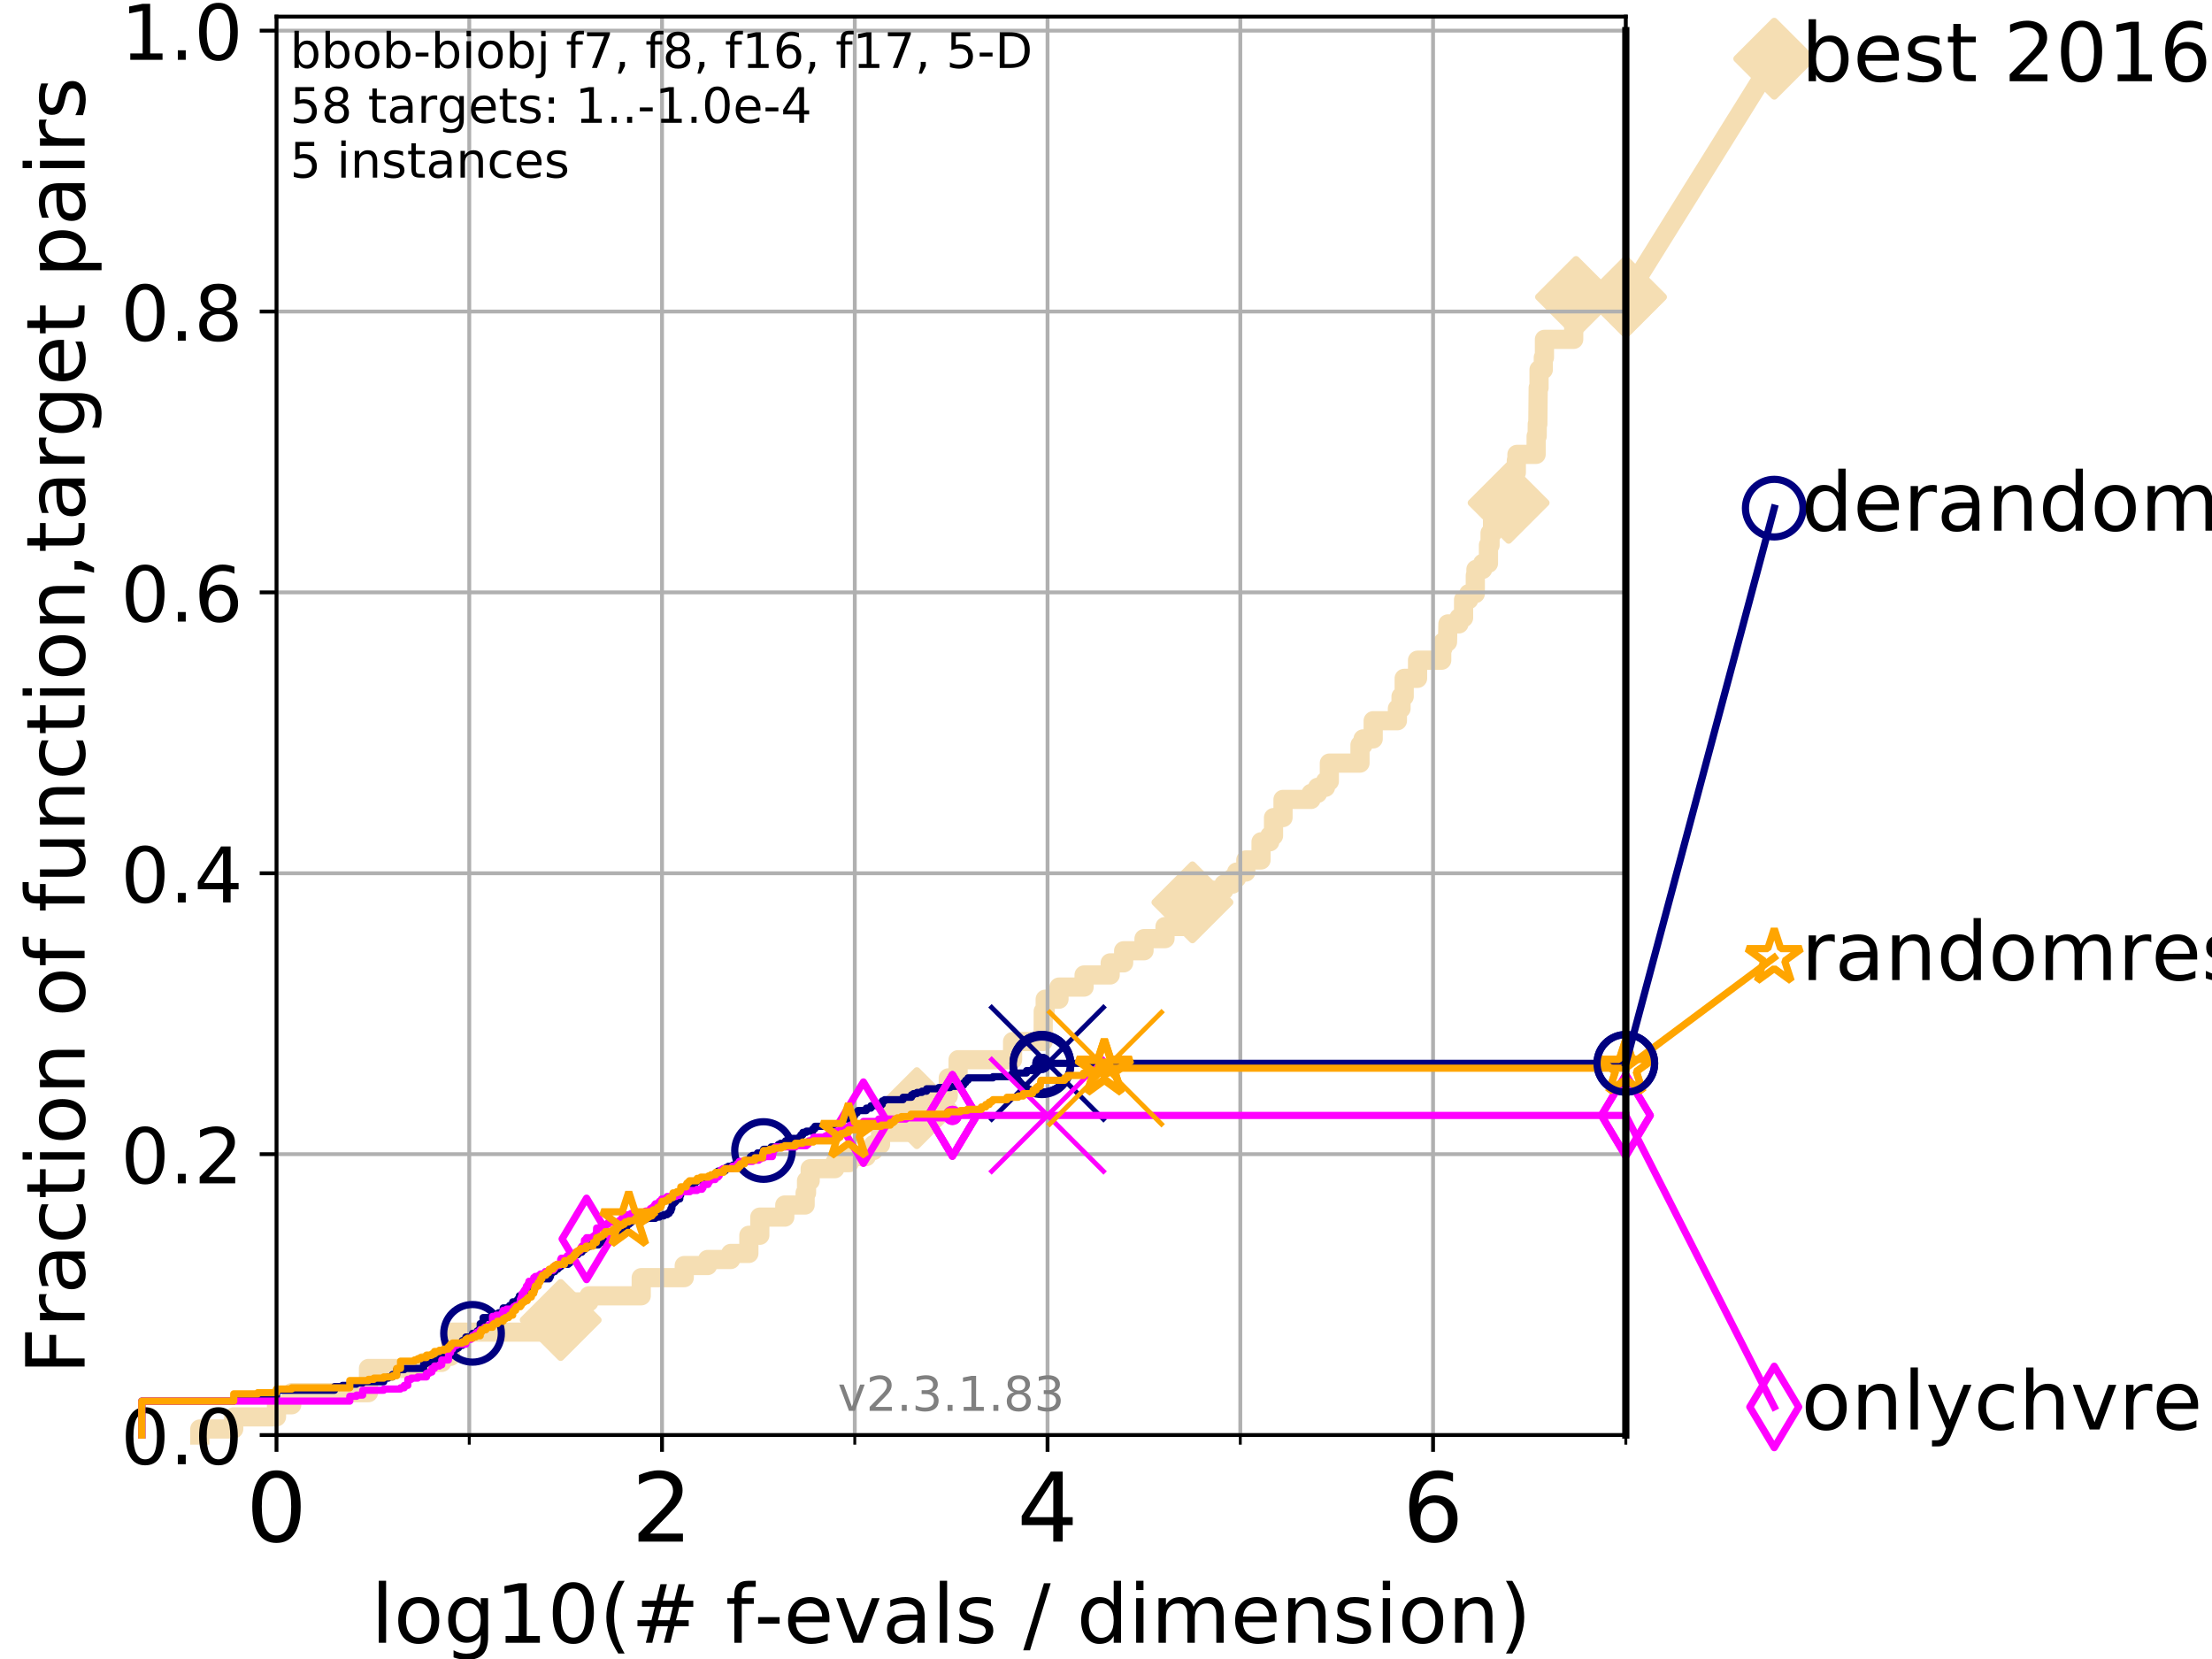 <?xml version="1.0" encoding="utf-8" standalone="no"?>
<!DOCTYPE svg PUBLIC "-//W3C//DTD SVG 1.1//EN"
  "http://www.w3.org/Graphics/SVG/1.1/DTD/svg11.dtd">
<!-- Created with matplotlib (https://matplotlib.org/) -->
<svg height="345.6pt" version="1.1" viewBox="0 0 460.8 345.6" width="460.8pt" xmlns="http://www.w3.org/2000/svg" xmlns:xlink="http://www.w3.org/1999/xlink">
 <defs>
  <style type="text/css">
*{stroke-linecap:butt;stroke-linejoin:round;}
  </style>
 </defs>
 <g id="figure_1">
  <g id="patch_1">
   <path d="M 0 345.6 
L 460.8 345.6 
L 460.8 0 
L 0 0 
z
" style="fill:#ffffff;"/>
  </g>
  <g id="axes_1">
   <g id="patch_2">
    <path d="M 57.6 298.944 
L 338.688 298.944 
L 338.688 3.456 
L 57.6 3.456 
z
" style="fill:#ffffff;"/>
   </g>
   <g id="line2d_1">
    <path d="M 41.621 298.944 
L 41.621 297.683 
L 48.692 297.683 
L 48.692 295.161 
L 57.6 295.161 
L 57.6 292.639 
L 60.78 292.639 
L 60.78 290.117 
L 76.759 290.117 
L 76.759 285.073 
L 88.256 285.073 
L 88.256 283.811 
L 92.027 283.811 
L 92.027 282.55 
L 93.864 282.55 
L 93.864 280.028 
L 94.295 280.028 
L 94.295 277.506 
L 113.311 277.506 
L 113.311 274.984 
L 116.798 274.984 
L 116.798 271.201 
L 122.699 271.201 
L 122.699 269.94 
L 133.578 269.94 
L 133.578 266.157 
L 142.54 266.157 
L 142.54 263.635 
L 147.409 263.635 
L 147.409 262.374 
L 152.223 262.374 
L 152.223 261.113 
L 156.003 261.113 
L 156.003 257.33 
L 158.282 257.33 
L 158.282 253.546 
L 163.485 253.546 
L 163.485 251.024 
L 167.723 251.024 
L 167.723 248.502 
L 168.017 248.502 
L 168.017 245.98 
L 168.776 245.98 
L 168.776 243.458 
L 173.911 243.458 
L 173.911 242.197 
L 176.965 242.197 
L 176.965 240.936 
L 180.473 240.936 
L 180.473 239.675 
L 181.977 239.675 
L 181.977 238.414 
L 183.434 238.414 
L 183.434 235.892 
L 190.321 235.892 
L 190.321 233.37 
L 191 233.37 
L 191 230.848 
L 195.339 230.848 
L 195.339 228.325 
L 197.543 228.325 
L 197.543 224.542 
L 199.587 224.542 
L 199.587 220.759 
L 210.941 220.759 
L 210.941 216.976 
L 217.307 216.976 
L 217.325 210.671 
L 217.735 210.671 
L 217.735 208.149 
L 220.609 208.149 
L 220.609 205.627 
L 225.835 205.627 
L 225.835 203.105 
L 231.273 203.105 
L 231.273 200.583 
L 234.075 200.583 
L 234.075 198.06 
L 238.321 198.06 
L 238.321 195.538 
L 242.691 195.538 
L 242.691 193.016 
L 247.038 193.016 
L 247.088 187.972 
L 248.404 187.972 
L 248.404 185.45 
L 254.967 185.45 
L 254.967 184.189 
L 256.718 184.189 
L 256.718 182.928 
L 257.616 182.928 
L 257.616 181.667 
L 259.526 181.667 
L 259.526 179.145 
L 262.699 179.145 
L 262.699 175.362 
L 264.52 175.362 
L 264.52 174.101 
L 265.298 174.101 
L 265.298 170.317 
L 267.276 170.317 
L 267.276 166.534 
L 273.116 166.534 
L 273.116 165.273 
L 274.483 165.273 
L 274.483 164.012 
L 276.126 164.012 
L 276.126 162.751 
L 276.927 162.751 
L 276.927 158.968 
L 283.312 158.968 
L 283.312 155.185 
L 283.954 155.185 
L 283.954 153.924 
L 286.061 153.924 
L 286.061 150.141 
L 291.104 150.141 
L 291.104 147.619 
L 291.86 147.619 
L 291.86 145.097 
L 292.517 145.097 
L 292.517 141.313 
L 295.301 141.313 
L 295.301 137.53 
L 300.337 137.53 
L 300.337 135.008 
L 300.608 135.008 
L 300.608 133.747 
L 301.544 133.747 
L 301.63 129.964 
L 303.932 129.964 
L 303.932 128.703 
L 304.888 128.703 
L 304.888 124.92 
L 305.972 124.92 
L 305.972 123.659 
L 307.335 123.659 
L 307.335 119.876 
L 307.466 119.876 
L 307.466 118.615 
L 308.866 118.615 
L 308.866 117.354 
L 310.071 117.354 
L 310.071 113.57 
L 310.408 113.57 
L 310.408 111.048 
L 310.918 111.048 
L 310.918 108.526 
L 313.967 108.526 
L 313.967 104.743 
L 314.273 104.743 
L 314.273 100.96 
L 315.4 100.96 
L 315.4 98.438 
L 315.88 98.438 
L 315.88 95.916 
L 316.007 95.916 
L 316.007 94.655 
L 320.004 94.655 
L 320.004 90.872 
L 320.222 90.872 
L 320.241 88.35 
L 320.357 88.35 
L 320.434 80.783 
L 320.612 80.783 
L 320.612 77 
L 321.501 77 
L 321.501 74.478 
L 321.735 74.478 
L 321.735 70.695 
L 327.832 70.695 
L 327.832 66.912 
L 328.203 66.912 
L 328.203 64.39 
L 328.318 64.39 
L 328.318 61.868 
L 338.688 61.868 
L 338.688 61.868 
" style="fill:none;stroke:#f5deb3;stroke-linecap:square;stroke-width:4;"/>
   </g>
   <g id="line2d_2">
    <defs>
     <path d="M 0 7.778 
L 7.778 0 
L 0 -7.778 
L -7.778 0 
z
" id="m4ee7c12f90" style="stroke:#f5deb3;stroke-linejoin:miter;stroke-width:1.5;"/>
    </defs>
    <g>
     <use style="fill:#f5deb3;stroke:#f5deb3;stroke-linejoin:miter;stroke-width:1.5;" x="116.798" xlink:href="#m4ee7c12f90" y="274.984"/>
     <use style="fill:#f5deb3;stroke:#f5deb3;stroke-linejoin:miter;stroke-width:1.5;" x="191" xlink:href="#m4ee7c12f90" y="230.848"/>
     <use style="fill:#f5deb3;stroke:#f5deb3;stroke-linejoin:miter;stroke-width:1.5;" x="248.404" xlink:href="#m4ee7c12f90" y="187.972"/>
     <use style="fill:#f5deb3;stroke:#f5deb3;stroke-linejoin:miter;stroke-width:1.5;" x="314.273" xlink:href="#m4ee7c12f90" y="104.743"/>
     <use style="fill:#f5deb3;stroke:#f5deb3;stroke-linejoin:miter;stroke-width:1.5;" x="328.318" xlink:href="#m4ee7c12f90" y="61.868"/>
     <use style="fill:#f5deb3;stroke:#f5deb3;stroke-linejoin:miter;stroke-width:1.5;" x="338.688" xlink:href="#m4ee7c12f90" y="61.868"/>
    </g>
   </g>
   <g id="line2d_3">
    <path style="fill:none;stroke:#f5deb3;stroke-linecap:square;stroke-width:4;"/>
    <g/>
   </g>
   <g id="line2d_4">
    <path d="M 338.688 61.868 
L 369.608 12.233 
" style="fill:none;stroke:#f5deb3;stroke-linecap:square;stroke-width:4;"/>
    <g>
     <use style="fill:#f5deb3;stroke:#f5deb3;stroke-linejoin:miter;stroke-width:1.5;" x="338.688" xlink:href="#m4ee7c12f90" y="61.868"/>
     <use style="fill:#f5deb3;stroke:#f5deb3;stroke-linejoin:miter;stroke-width:1.5;" x="369.608" xlink:href="#m4ee7c12f90" y="12.233"/>
    </g>
   </g>
   <g id="matplotlib.axis_1">
    <g id="xtick_1">
     <g id="line2d_5">
      <path clip-path="url(#p3d5bcbffa4)" d="M 57.6 298.944 
L 57.6 3.456 
" style="fill:none;stroke:#b0b0b0;stroke-linecap:square;stroke-width:0.8;"/>
     </g>
     <g id="line2d_6">
      <defs>
       <path d="M 0 0 
L 0 3.5 
" id="m97800d9a56" style="stroke:#000000;stroke-width:0.8;"/>
      </defs>
      <g>
       <use style="stroke:#000000;stroke-width:0.8;" x="57.6" xlink:href="#m97800d9a56" y="298.944"/>
      </g>
     </g>
     <g id="text_1">
      <!-- 0 -->
      <defs>
       <path d="M 31.781 66.406 
Q 24.172 66.406 20.328 58.906 
Q 16.5 51.422 16.5 36.375 
Q 16.5 21.391 20.328 13.891 
Q 24.172 6.391 31.781 6.391 
Q 39.453 6.391 43.281 13.891 
Q 47.125 21.391 47.125 36.375 
Q 47.125 51.422 43.281 58.906 
Q 39.453 66.406 31.781 66.406 
z
M 31.781 74.219 
Q 44.047 74.219 50.516 64.516 
Q 56.984 54.828 56.984 36.375 
Q 56.984 17.969 50.516 8.266 
Q 44.047 -1.422 31.781 -1.422 
Q 19.531 -1.422 13.062 8.266 
Q 6.594 17.969 6.594 36.375 
Q 6.594 54.828 13.062 64.516 
Q 19.531 74.219 31.781 74.219 
z
" id="DejaVuSans-48"/>
      </defs>
      <g transform="translate(51.237 321.141)scale(0.2 -0.2)">
       <use xlink:href="#DejaVuSans-48"/>
      </g>
     </g>
    </g>
    <g id="xtick_2">
     <g id="line2d_7">
      <path clip-path="url(#p3d5bcbffa4)" d="M 137.911 298.944 
L 137.911 3.456 
" style="fill:none;stroke:#b0b0b0;stroke-linecap:square;stroke-width:0.8;"/>
     </g>
     <g id="line2d_8">
      <g>
       <use style="stroke:#000000;stroke-width:0.8;" x="137.911" xlink:href="#m97800d9a56" y="298.944"/>
      </g>
     </g>
     <g id="text_2">
      <!-- 2 -->
      <defs>
       <path d="M 19.188 8.297 
L 53.609 8.297 
L 53.609 0 
L 7.328 0 
L 7.328 8.297 
Q 12.938 14.109 22.625 23.891 
Q 32.328 33.688 34.812 36.531 
Q 39.547 41.844 41.422 45.531 
Q 43.312 49.219 43.312 52.781 
Q 43.312 58.594 39.234 62.25 
Q 35.156 65.922 28.609 65.922 
Q 23.969 65.922 18.812 64.312 
Q 13.672 62.703 7.812 59.422 
L 7.812 69.391 
Q 13.766 71.781 18.938 73 
Q 24.125 74.219 28.422 74.219 
Q 39.75 74.219 46.484 68.547 
Q 53.219 62.891 53.219 53.422 
Q 53.219 48.922 51.531 44.891 
Q 49.859 40.875 45.406 35.406 
Q 44.188 33.984 37.641 27.219 
Q 31.109 20.453 19.188 8.297 
z
" id="DejaVuSans-50"/>
      </defs>
      <g transform="translate(131.548 321.141)scale(0.2 -0.2)">
       <use xlink:href="#DejaVuSans-50"/>
      </g>
     </g>
    </g>
    <g id="xtick_3">
     <g id="line2d_9">
      <path clip-path="url(#p3d5bcbffa4)" d="M 218.222 298.944 
L 218.222 3.456 
" style="fill:none;stroke:#b0b0b0;stroke-linecap:square;stroke-width:0.8;"/>
     </g>
     <g id="line2d_10">
      <g>
       <use style="stroke:#000000;stroke-width:0.8;" x="218.222" xlink:href="#m97800d9a56" y="298.944"/>
      </g>
     </g>
     <g id="text_3">
      <!-- 4 -->
      <defs>
       <path d="M 37.797 64.312 
L 12.891 25.391 
L 37.797 25.391 
z
M 35.203 72.906 
L 47.609 72.906 
L 47.609 25.391 
L 58.016 25.391 
L 58.016 17.188 
L 47.609 17.188 
L 47.609 0 
L 37.797 0 
L 37.797 17.188 
L 4.891 17.188 
L 4.891 26.703 
z
" id="DejaVuSans-52"/>
      </defs>
      <g transform="translate(211.859 321.141)scale(0.2 -0.2)">
       <use xlink:href="#DejaVuSans-52"/>
      </g>
     </g>
    </g>
    <g id="xtick_4">
     <g id="line2d_11">
      <path clip-path="url(#p3d5bcbffa4)" d="M 298.533 298.944 
L 298.533 3.456 
" style="fill:none;stroke:#b0b0b0;stroke-linecap:square;stroke-width:0.8;"/>
     </g>
     <g id="line2d_12">
      <g>
       <use style="stroke:#000000;stroke-width:0.8;" x="298.533" xlink:href="#m97800d9a56" y="298.944"/>
      </g>
     </g>
     <g id="text_4">
      <!-- 6 -->
      <defs>
       <path d="M 33.016 40.375 
Q 26.375 40.375 22.484 35.828 
Q 18.609 31.297 18.609 23.391 
Q 18.609 15.531 22.484 10.953 
Q 26.375 6.391 33.016 6.391 
Q 39.656 6.391 43.531 10.953 
Q 47.406 15.531 47.406 23.391 
Q 47.406 31.297 43.531 35.828 
Q 39.656 40.375 33.016 40.375 
z
M 52.594 71.297 
L 52.594 62.312 
Q 48.875 64.062 45.094 64.984 
Q 41.312 65.922 37.594 65.922 
Q 27.828 65.922 22.672 59.328 
Q 17.531 52.734 16.797 39.406 
Q 19.672 43.656 24.016 45.922 
Q 28.375 48.188 33.594 48.188 
Q 44.578 48.188 50.953 41.516 
Q 57.328 34.859 57.328 23.391 
Q 57.328 12.156 50.688 5.359 
Q 44.047 -1.422 33.016 -1.422 
Q 20.359 -1.422 13.672 8.266 
Q 6.984 17.969 6.984 36.375 
Q 6.984 53.656 15.188 63.938 
Q 23.391 74.219 37.203 74.219 
Q 40.922 74.219 44.703 73.484 
Q 48.484 72.75 52.594 71.297 
z
" id="DejaVuSans-54"/>
      </defs>
      <g transform="translate(292.17 321.141)scale(0.2 -0.2)">
       <use xlink:href="#DejaVuSans-54"/>
      </g>
     </g>
    </g>
    <g id="xtick_5">
     <g id="line2d_13">
      <path clip-path="url(#p3d5bcbffa4)" d="M 97.755 298.944 
L 97.755 3.456 
" style="fill:none;stroke:#b0b0b0;stroke-linecap:square;stroke-width:0.8;"/>
     </g>
     <g id="line2d_14">
      <defs>
       <path d="M 0 0 
L 0 2 
" id="m91b1e84008" style="stroke:#000000;stroke-width:0.6;"/>
      </defs>
      <g>
       <use style="stroke:#000000;stroke-width:0.6;" x="97.755" xlink:href="#m91b1e84008" y="298.944"/>
      </g>
     </g>
    </g>
    <g id="xtick_6">
     <g id="line2d_15">
      <path clip-path="url(#p3d5bcbffa4)" d="M 178.066 298.944 
L 178.066 3.456 
" style="fill:none;stroke:#b0b0b0;stroke-linecap:square;stroke-width:0.8;"/>
     </g>
     <g id="line2d_16">
      <g>
       <use style="stroke:#000000;stroke-width:0.6;" x="178.066" xlink:href="#m91b1e84008" y="298.944"/>
      </g>
     </g>
    </g>
    <g id="xtick_7">
     <g id="line2d_17">
      <path clip-path="url(#p3d5bcbffa4)" d="M 258.377 298.944 
L 258.377 3.456 
" style="fill:none;stroke:#b0b0b0;stroke-linecap:square;stroke-width:0.8;"/>
     </g>
     <g id="line2d_18">
      <g>
       <use style="stroke:#000000;stroke-width:0.6;" x="258.377" xlink:href="#m91b1e84008" y="298.944"/>
      </g>
     </g>
    </g>
    <g id="xtick_8">
     <g id="line2d_19">
      <path clip-path="url(#p3d5bcbffa4)" d="M 338.688 298.944 
L 338.688 3.456 
" style="fill:none;stroke:#b0b0b0;stroke-linecap:square;stroke-width:0.8;"/>
     </g>
     <g id="line2d_20">
      <g>
       <use style="stroke:#000000;stroke-width:0.6;" x="338.688" xlink:href="#m91b1e84008" y="298.944"/>
      </g>
     </g>
    </g>
    <g id="text_5">
     <!-- log10(# f-evals / dimension) -->
     <defs>
      <path d="M 9.422 75.984 
L 18.406 75.984 
L 18.406 0 
L 9.422 0 
z
" id="DejaVuSans-108"/>
      <path d="M 30.609 48.391 
Q 23.391 48.391 19.188 42.75 
Q 14.984 37.109 14.984 27.297 
Q 14.984 17.484 19.156 11.844 
Q 23.344 6.203 30.609 6.203 
Q 37.797 6.203 41.984 11.859 
Q 46.188 17.531 46.188 27.297 
Q 46.188 37.016 41.984 42.703 
Q 37.797 48.391 30.609 48.391 
z
M 30.609 56 
Q 42.328 56 49.016 48.375 
Q 55.719 40.766 55.719 27.297 
Q 55.719 13.875 49.016 6.219 
Q 42.328 -1.422 30.609 -1.422 
Q 18.844 -1.422 12.172 6.219 
Q 5.516 13.875 5.516 27.297 
Q 5.516 40.766 12.172 48.375 
Q 18.844 56 30.609 56 
z
" id="DejaVuSans-111"/>
      <path d="M 45.406 27.984 
Q 45.406 37.75 41.375 43.109 
Q 37.359 48.484 30.078 48.484 
Q 22.859 48.484 18.828 43.109 
Q 14.797 37.75 14.797 27.984 
Q 14.797 18.266 18.828 12.891 
Q 22.859 7.516 30.078 7.516 
Q 37.359 7.516 41.375 12.891 
Q 45.406 18.266 45.406 27.984 
z
M 54.391 6.781 
Q 54.391 -7.172 48.188 -13.984 
Q 42 -20.797 29.203 -20.797 
Q 24.469 -20.797 20.266 -20.094 
Q 16.062 -19.391 12.109 -17.922 
L 12.109 -9.188 
Q 16.062 -11.328 19.922 -12.344 
Q 23.781 -13.375 27.781 -13.375 
Q 36.625 -13.375 41.016 -8.766 
Q 45.406 -4.156 45.406 5.172 
L 45.406 9.625 
Q 42.625 4.781 38.281 2.391 
Q 33.938 0 27.875 0 
Q 17.828 0 11.672 7.656 
Q 5.516 15.328 5.516 27.984 
Q 5.516 40.672 11.672 48.328 
Q 17.828 56 27.875 56 
Q 33.938 56 38.281 53.609 
Q 42.625 51.219 45.406 46.391 
L 45.406 54.688 
L 54.391 54.688 
z
" id="DejaVuSans-103"/>
      <path d="M 12.406 8.297 
L 28.516 8.297 
L 28.516 63.922 
L 10.984 60.406 
L 10.984 69.391 
L 28.422 72.906 
L 38.281 72.906 
L 38.281 8.297 
L 54.391 8.297 
L 54.391 0 
L 12.406 0 
z
" id="DejaVuSans-49"/>
      <path d="M 31 75.875 
Q 24.469 64.656 21.281 53.656 
Q 18.109 42.672 18.109 31.391 
Q 18.109 20.125 21.312 9.062 
Q 24.516 -2 31 -13.188 
L 23.188 -13.188 
Q 15.875 -1.703 12.234 9.375 
Q 8.594 20.453 8.594 31.391 
Q 8.594 42.281 12.203 53.312 
Q 15.828 64.359 23.188 75.875 
z
" id="DejaVuSans-40"/>
      <path d="M 51.125 44 
L 36.922 44 
L 32.812 27.688 
L 47.125 27.688 
z
M 43.797 71.781 
L 38.719 51.516 
L 52.984 51.516 
L 58.109 71.781 
L 65.922 71.781 
L 60.891 51.516 
L 76.125 51.516 
L 76.125 44 
L 58.984 44 
L 54.984 27.688 
L 70.516 27.688 
L 70.516 20.219 
L 53.078 20.219 
L 48 0 
L 40.188 0 
L 45.219 20.219 
L 30.906 20.219 
L 25.875 0 
L 18.016 0 
L 23.094 20.219 
L 7.719 20.219 
L 7.719 27.688 
L 24.906 27.688 
L 29 44 
L 13.281 44 
L 13.281 51.516 
L 30.906 51.516 
L 35.891 71.781 
z
" id="DejaVuSans-35"/>
      <path id="DejaVuSans-32"/>
      <path d="M 37.109 75.984 
L 37.109 68.5 
L 28.516 68.5 
Q 23.688 68.5 21.797 66.547 
Q 19.922 64.594 19.922 59.516 
L 19.922 54.688 
L 34.719 54.688 
L 34.719 47.703 
L 19.922 47.703 
L 19.922 0 
L 10.891 0 
L 10.891 47.703 
L 2.297 47.703 
L 2.297 54.688 
L 10.891 54.688 
L 10.891 58.5 
Q 10.891 67.625 15.141 71.797 
Q 19.391 75.984 28.609 75.984 
z
" id="DejaVuSans-102"/>
      <path d="M 4.891 31.391 
L 31.203 31.391 
L 31.203 23.391 
L 4.891 23.391 
z
" id="DejaVuSans-45"/>
      <path d="M 56.203 29.594 
L 56.203 25.203 
L 14.891 25.203 
Q 15.484 15.922 20.484 11.062 
Q 25.484 6.203 34.422 6.203 
Q 39.594 6.203 44.453 7.469 
Q 49.312 8.734 54.109 11.281 
L 54.109 2.781 
Q 49.266 0.734 44.188 -0.344 
Q 39.109 -1.422 33.891 -1.422 
Q 20.797 -1.422 13.156 6.188 
Q 5.516 13.812 5.516 26.812 
Q 5.516 40.234 12.766 48.109 
Q 20.016 56 32.328 56 
Q 43.359 56 49.781 48.891 
Q 56.203 41.797 56.203 29.594 
z
M 47.219 32.234 
Q 47.125 39.594 43.094 43.984 
Q 39.062 48.391 32.422 48.391 
Q 24.906 48.391 20.391 44.141 
Q 15.875 39.891 15.188 32.172 
z
" id="DejaVuSans-101"/>
      <path d="M 2.984 54.688 
L 12.5 54.688 
L 29.594 8.797 
L 46.688 54.688 
L 56.203 54.688 
L 35.688 0 
L 23.484 0 
z
" id="DejaVuSans-118"/>
      <path d="M 34.281 27.484 
Q 23.391 27.484 19.188 25 
Q 14.984 22.516 14.984 16.5 
Q 14.984 11.719 18.141 8.906 
Q 21.297 6.109 26.703 6.109 
Q 34.188 6.109 38.703 11.406 
Q 43.219 16.703 43.219 25.484 
L 43.219 27.484 
z
M 52.203 31.203 
L 52.203 0 
L 43.219 0 
L 43.219 8.297 
Q 40.141 3.328 35.547 0.953 
Q 30.953 -1.422 24.312 -1.422 
Q 15.922 -1.422 10.953 3.297 
Q 6 8.016 6 15.922 
Q 6 25.141 12.172 29.828 
Q 18.359 34.516 30.609 34.516 
L 43.219 34.516 
L 43.219 35.406 
Q 43.219 41.609 39.141 45 
Q 35.062 48.391 27.688 48.391 
Q 23 48.391 18.547 47.266 
Q 14.109 46.141 10.016 43.891 
L 10.016 52.203 
Q 14.938 54.109 19.578 55.047 
Q 24.219 56 28.609 56 
Q 40.484 56 46.344 49.844 
Q 52.203 43.703 52.203 31.203 
z
" id="DejaVuSans-97"/>
      <path d="M 44.281 53.078 
L 44.281 44.578 
Q 40.484 46.531 36.375 47.5 
Q 32.281 48.484 27.875 48.484 
Q 21.188 48.484 17.844 46.438 
Q 14.5 44.391 14.5 40.281 
Q 14.5 37.156 16.891 35.375 
Q 19.281 33.594 26.516 31.984 
L 29.594 31.297 
Q 39.156 29.25 43.188 25.516 
Q 47.219 21.781 47.219 15.094 
Q 47.219 7.469 41.188 3.016 
Q 35.156 -1.422 24.609 -1.422 
Q 20.219 -1.422 15.453 -0.562 
Q 10.688 0.297 5.422 2 
L 5.422 11.281 
Q 10.406 8.688 15.234 7.391 
Q 20.062 6.109 24.812 6.109 
Q 31.156 6.109 34.562 8.281 
Q 37.984 10.453 37.984 14.406 
Q 37.984 18.062 35.516 20.016 
Q 33.062 21.969 24.703 23.781 
L 21.578 24.516 
Q 13.234 26.266 9.516 29.906 
Q 5.812 33.547 5.812 39.891 
Q 5.812 47.609 11.281 51.797 
Q 16.75 56 26.812 56 
Q 31.781 56 36.172 55.266 
Q 40.578 54.547 44.281 53.078 
z
" id="DejaVuSans-115"/>
      <path d="M 25.391 72.906 
L 33.688 72.906 
L 8.297 -9.281 
L 0 -9.281 
z
" id="DejaVuSans-47"/>
      <path d="M 45.406 46.391 
L 45.406 75.984 
L 54.391 75.984 
L 54.391 0 
L 45.406 0 
L 45.406 8.203 
Q 42.578 3.328 38.25 0.953 
Q 33.938 -1.422 27.875 -1.422 
Q 17.969 -1.422 11.734 6.484 
Q 5.516 14.406 5.516 27.297 
Q 5.516 40.188 11.734 48.094 
Q 17.969 56 27.875 56 
Q 33.938 56 38.25 53.625 
Q 42.578 51.266 45.406 46.391 
z
M 14.797 27.297 
Q 14.797 17.391 18.875 11.75 
Q 22.953 6.109 30.078 6.109 
Q 37.203 6.109 41.297 11.75 
Q 45.406 17.391 45.406 27.297 
Q 45.406 37.203 41.297 42.844 
Q 37.203 48.484 30.078 48.484 
Q 22.953 48.484 18.875 42.844 
Q 14.797 37.203 14.797 27.297 
z
" id="DejaVuSans-100"/>
      <path d="M 9.422 54.688 
L 18.406 54.688 
L 18.406 0 
L 9.422 0 
z
M 9.422 75.984 
L 18.406 75.984 
L 18.406 64.594 
L 9.422 64.594 
z
" id="DejaVuSans-105"/>
      <path d="M 52 44.188 
Q 55.375 50.25 60.062 53.125 
Q 64.75 56 71.094 56 
Q 79.641 56 84.281 50.016 
Q 88.922 44.047 88.922 33.016 
L 88.922 0 
L 79.891 0 
L 79.891 32.719 
Q 79.891 40.578 77.094 44.375 
Q 74.312 48.188 68.609 48.188 
Q 61.625 48.188 57.562 43.547 
Q 53.516 38.922 53.516 30.906 
L 53.516 0 
L 44.484 0 
L 44.484 32.719 
Q 44.484 40.625 41.703 44.406 
Q 38.922 48.188 33.109 48.188 
Q 26.219 48.188 22.156 43.531 
Q 18.109 38.875 18.109 30.906 
L 18.109 0 
L 9.078 0 
L 9.078 54.688 
L 18.109 54.688 
L 18.109 46.188 
Q 21.188 51.219 25.484 53.609 
Q 29.781 56 35.688 56 
Q 41.656 56 45.828 52.969 
Q 50 49.953 52 44.188 
z
" id="DejaVuSans-109"/>
      <path d="M 54.891 33.016 
L 54.891 0 
L 45.906 0 
L 45.906 32.719 
Q 45.906 40.484 42.875 44.328 
Q 39.844 48.188 33.797 48.188 
Q 26.516 48.188 22.312 43.547 
Q 18.109 38.922 18.109 30.906 
L 18.109 0 
L 9.078 0 
L 9.078 54.688 
L 18.109 54.688 
L 18.109 46.188 
Q 21.344 51.125 25.703 53.562 
Q 30.078 56 35.797 56 
Q 45.219 56 50.047 50.172 
Q 54.891 44.344 54.891 33.016 
z
" id="DejaVuSans-110"/>
      <path d="M 8.016 75.875 
L 15.828 75.875 
Q 23.141 64.359 26.781 53.312 
Q 30.422 42.281 30.422 31.391 
Q 30.422 20.453 26.781 9.375 
Q 23.141 -1.703 15.828 -13.188 
L 8.016 -13.188 
Q 14.5 -2 17.703 9.062 
Q 20.906 20.125 20.906 31.391 
Q 20.906 42.672 17.703 53.656 
Q 14.5 64.656 8.016 75.875 
z
" id="DejaVuSans-41"/>
     </defs>
     <g transform="translate(77.303 342.218)scale(0.17 -0.17)">
      <use xlink:href="#DejaVuSans-108"/>
      <use x="27.783" xlink:href="#DejaVuSans-111"/>
      <use x="88.965" xlink:href="#DejaVuSans-103"/>
      <use x="152.441" xlink:href="#DejaVuSans-49"/>
      <use x="216.064" xlink:href="#DejaVuSans-48"/>
      <use x="279.688" xlink:href="#DejaVuSans-40"/>
      <use x="318.701" xlink:href="#DejaVuSans-35"/>
      <use x="402.49" xlink:href="#DejaVuSans-32"/>
      <use x="434.277" xlink:href="#DejaVuSans-102"/>
      <use x="469.404" xlink:href="#DejaVuSans-45"/>
      <use x="505.488" xlink:href="#DejaVuSans-101"/>
      <use x="567.012" xlink:href="#DejaVuSans-118"/>
      <use x="626.191" xlink:href="#DejaVuSans-97"/>
      <use x="687.471" xlink:href="#DejaVuSans-108"/>
      <use x="715.254" xlink:href="#DejaVuSans-115"/>
      <use x="767.354" xlink:href="#DejaVuSans-32"/>
      <use x="799.141" xlink:href="#DejaVuSans-47"/>
      <use x="832.832" xlink:href="#DejaVuSans-32"/>
      <use x="864.619" xlink:href="#DejaVuSans-100"/>
      <use x="928.096" xlink:href="#DejaVuSans-105"/>
      <use x="955.879" xlink:href="#DejaVuSans-109"/>
      <use x="1053.291" xlink:href="#DejaVuSans-101"/>
      <use x="1114.814" xlink:href="#DejaVuSans-110"/>
      <use x="1178.193" xlink:href="#DejaVuSans-115"/>
      <use x="1230.293" xlink:href="#DejaVuSans-105"/>
      <use x="1258.076" xlink:href="#DejaVuSans-111"/>
      <use x="1319.258" xlink:href="#DejaVuSans-110"/>
      <use x="1382.637" xlink:href="#DejaVuSans-41"/>
     </g>
    </g>
   </g>
   <g id="matplotlib.axis_2">
    <g id="ytick_1">
     <g id="line2d_21">
      <path clip-path="url(#p3d5bcbffa4)" d="M 57.6 298.944 
L 338.688 298.944 
" style="fill:none;stroke:#b0b0b0;stroke-linecap:square;stroke-width:0.8;"/>
     </g>
     <g id="line2d_22">
      <defs>
       <path d="M 0 0 
L -3.5 0 
" id="mc2927691fe" style="stroke:#000000;stroke-width:0.8;"/>
      </defs>
      <g>
       <use style="stroke:#000000;stroke-width:0.8;" x="57.6" xlink:href="#mc2927691fe" y="298.944"/>
      </g>
     </g>
     <g id="text_6">
      <!-- 0.0 -->
      <defs>
       <path d="M 10.688 12.406 
L 21 12.406 
L 21 0 
L 10.688 0 
z
" id="DejaVuSans-46"/>
      </defs>
      <g transform="translate(25.155 305.023)scale(0.16 -0.16)">
       <use xlink:href="#DejaVuSans-48"/>
       <use x="63.623" xlink:href="#DejaVuSans-46"/>
       <use x="95.41" xlink:href="#DejaVuSans-48"/>
      </g>
     </g>
    </g>
    <g id="ytick_2">
     <g id="line2d_23">
      <path clip-path="url(#p3d5bcbffa4)" d="M 57.6 240.432 
L 338.688 240.432 
" style="fill:none;stroke:#b0b0b0;stroke-linecap:square;stroke-width:0.8;"/>
     </g>
     <g id="line2d_24">
      <g>
       <use style="stroke:#000000;stroke-width:0.8;" x="57.6" xlink:href="#mc2927691fe" y="240.432"/>
      </g>
     </g>
     <g id="text_7">
      <!-- 0.2 -->
      <g transform="translate(25.155 246.51)scale(0.16 -0.16)">
       <use xlink:href="#DejaVuSans-48"/>
       <use x="63.623" xlink:href="#DejaVuSans-46"/>
       <use x="95.41" xlink:href="#DejaVuSans-50"/>
      </g>
     </g>
    </g>
    <g id="ytick_3">
     <g id="line2d_25">
      <path clip-path="url(#p3d5bcbffa4)" d="M 57.6 181.919 
L 338.688 181.919 
" style="fill:none;stroke:#b0b0b0;stroke-linecap:square;stroke-width:0.8;"/>
     </g>
     <g id="line2d_26">
      <g>
       <use style="stroke:#000000;stroke-width:0.8;" x="57.6" xlink:href="#mc2927691fe" y="181.919"/>
      </g>
     </g>
     <g id="text_8">
      <!-- 0.4 -->
      <g transform="translate(25.155 187.998)scale(0.16 -0.16)">
       <use xlink:href="#DejaVuSans-48"/>
       <use x="63.623" xlink:href="#DejaVuSans-46"/>
       <use x="95.41" xlink:href="#DejaVuSans-52"/>
      </g>
     </g>
    </g>
    <g id="ytick_4">
     <g id="line2d_27">
      <path clip-path="url(#p3d5bcbffa4)" d="M 57.6 123.407 
L 338.688 123.407 
" style="fill:none;stroke:#b0b0b0;stroke-linecap:square;stroke-width:0.8;"/>
     </g>
     <g id="line2d_28">
      <g>
       <use style="stroke:#000000;stroke-width:0.8;" x="57.6" xlink:href="#mc2927691fe" y="123.407"/>
      </g>
     </g>
     <g id="text_9">
      <!-- 0.6 -->
      <g transform="translate(25.155 129.485)scale(0.16 -0.16)">
       <use xlink:href="#DejaVuSans-48"/>
       <use x="63.623" xlink:href="#DejaVuSans-46"/>
       <use x="95.41" xlink:href="#DejaVuSans-54"/>
      </g>
     </g>
    </g>
    <g id="ytick_5">
     <g id="line2d_29">
      <path clip-path="url(#p3d5bcbffa4)" d="M 57.6 64.894 
L 338.688 64.894 
" style="fill:none;stroke:#b0b0b0;stroke-linecap:square;stroke-width:0.8;"/>
     </g>
     <g id="line2d_30">
      <g>
       <use style="stroke:#000000;stroke-width:0.8;" x="57.6" xlink:href="#mc2927691fe" y="64.894"/>
      </g>
     </g>
     <g id="text_10">
      <!-- 0.8 -->
      <defs>
       <path d="M 31.781 34.625 
Q 24.75 34.625 20.719 30.859 
Q 16.703 27.094 16.703 20.516 
Q 16.703 13.922 20.719 10.156 
Q 24.75 6.391 31.781 6.391 
Q 38.812 6.391 42.859 10.172 
Q 46.922 13.969 46.922 20.516 
Q 46.922 27.094 42.891 30.859 
Q 38.875 34.625 31.781 34.625 
z
M 21.922 38.812 
Q 15.578 40.375 12.031 44.719 
Q 8.5 49.078 8.5 55.328 
Q 8.5 64.062 14.719 69.141 
Q 20.953 74.219 31.781 74.219 
Q 42.672 74.219 48.875 69.141 
Q 55.078 64.062 55.078 55.328 
Q 55.078 49.078 51.531 44.719 
Q 48 40.375 41.703 38.812 
Q 48.828 37.156 52.797 32.312 
Q 56.781 27.484 56.781 20.516 
Q 56.781 9.906 50.312 4.234 
Q 43.844 -1.422 31.781 -1.422 
Q 19.734 -1.422 13.25 4.234 
Q 6.781 9.906 6.781 20.516 
Q 6.781 27.484 10.781 32.312 
Q 14.797 37.156 21.922 38.812 
z
M 18.312 54.391 
Q 18.312 48.734 21.844 45.562 
Q 25.391 42.391 31.781 42.391 
Q 38.141 42.391 41.719 45.562 
Q 45.312 48.734 45.312 54.391 
Q 45.312 60.062 41.719 63.234 
Q 38.141 66.406 31.781 66.406 
Q 25.391 66.406 21.844 63.234 
Q 18.312 60.062 18.312 54.391 
z
" id="DejaVuSans-56"/>
      </defs>
      <g transform="translate(25.155 70.973)scale(0.16 -0.16)">
       <use xlink:href="#DejaVuSans-48"/>
       <use x="63.623" xlink:href="#DejaVuSans-46"/>
       <use x="95.41" xlink:href="#DejaVuSans-56"/>
      </g>
     </g>
    </g>
    <g id="ytick_6">
     <g id="line2d_31">
      <path clip-path="url(#p3d5bcbffa4)" d="M 57.6 6.382 
L 338.688 6.382 
" style="fill:none;stroke:#b0b0b0;stroke-linecap:square;stroke-width:0.8;"/>
     </g>
     <g id="line2d_32">
      <g>
       <use style="stroke:#000000;stroke-width:0.8;" x="57.6" xlink:href="#mc2927691fe" y="6.382"/>
      </g>
     </g>
     <g id="text_11">
      <!-- 1.0 -->
      <g transform="translate(25.155 12.46)scale(0.16 -0.16)">
       <use xlink:href="#DejaVuSans-49"/>
       <use x="63.623" xlink:href="#DejaVuSans-46"/>
       <use x="95.41" xlink:href="#DejaVuSans-48"/>
      </g>
     </g>
    </g>
    <g id="text_12">
     <!-- Fraction of function,target pairs -->
     <defs>
      <path d="M 9.812 72.906 
L 51.703 72.906 
L 51.703 64.594 
L 19.672 64.594 
L 19.672 43.109 
L 48.578 43.109 
L 48.578 34.812 
L 19.672 34.812 
L 19.672 0 
L 9.812 0 
z
" id="DejaVuSans-70"/>
      <path d="M 41.109 46.297 
Q 39.594 47.172 37.812 47.578 
Q 36.031 48 33.891 48 
Q 26.266 48 22.188 43.047 
Q 18.109 38.094 18.109 28.812 
L 18.109 0 
L 9.078 0 
L 9.078 54.688 
L 18.109 54.688 
L 18.109 46.188 
Q 20.953 51.172 25.484 53.578 
Q 30.031 56 36.531 56 
Q 37.453 56 38.578 55.875 
Q 39.703 55.766 41.062 55.516 
z
" id="DejaVuSans-114"/>
      <path d="M 48.781 52.594 
L 48.781 44.188 
Q 44.969 46.297 41.141 47.344 
Q 37.312 48.391 33.406 48.391 
Q 24.656 48.391 19.812 42.844 
Q 14.984 37.312 14.984 27.297 
Q 14.984 17.281 19.812 11.734 
Q 24.656 6.203 33.406 6.203 
Q 37.312 6.203 41.141 7.25 
Q 44.969 8.297 48.781 10.406 
L 48.781 2.094 
Q 45.016 0.344 40.984 -0.531 
Q 36.969 -1.422 32.422 -1.422 
Q 20.062 -1.422 12.781 6.344 
Q 5.516 14.109 5.516 27.297 
Q 5.516 40.672 12.859 48.328 
Q 20.219 56 33.016 56 
Q 37.156 56 41.109 55.141 
Q 45.062 54.297 48.781 52.594 
z
" id="DejaVuSans-99"/>
      <path d="M 18.312 70.219 
L 18.312 54.688 
L 36.812 54.688 
L 36.812 47.703 
L 18.312 47.703 
L 18.312 18.016 
Q 18.312 11.328 20.141 9.422 
Q 21.969 7.516 27.594 7.516 
L 36.812 7.516 
L 36.812 0 
L 27.594 0 
Q 17.188 0 13.234 3.875 
Q 9.281 7.766 9.281 18.016 
L 9.281 47.703 
L 2.688 47.703 
L 2.688 54.688 
L 9.281 54.688 
L 9.281 70.219 
z
" id="DejaVuSans-116"/>
      <path d="M 8.5 21.578 
L 8.5 54.688 
L 17.484 54.688 
L 17.484 21.922 
Q 17.484 14.156 20.5 10.266 
Q 23.531 6.391 29.594 6.391 
Q 36.859 6.391 41.078 11.031 
Q 45.312 15.672 45.312 23.688 
L 45.312 54.688 
L 54.297 54.688 
L 54.297 0 
L 45.312 0 
L 45.312 8.406 
Q 42.047 3.422 37.719 1 
Q 33.406 -1.422 27.688 -1.422 
Q 18.266 -1.422 13.375 4.438 
Q 8.5 10.297 8.5 21.578 
z
M 31.109 56 
z
" id="DejaVuSans-117"/>
      <path d="M 11.719 12.406 
L 22.016 12.406 
L 22.016 4 
L 14.016 -11.625 
L 7.719 -11.625 
L 11.719 4 
z
" id="DejaVuSans-44"/>
      <path d="M 18.109 8.203 
L 18.109 -20.797 
L 9.078 -20.797 
L 9.078 54.688 
L 18.109 54.688 
L 18.109 46.391 
Q 20.953 51.266 25.266 53.625 
Q 29.594 56 35.594 56 
Q 45.562 56 51.781 48.094 
Q 58.016 40.188 58.016 27.297 
Q 58.016 14.406 51.781 6.484 
Q 45.562 -1.422 35.594 -1.422 
Q 29.594 -1.422 25.266 0.953 
Q 20.953 3.328 18.109 8.203 
z
M 48.688 27.297 
Q 48.688 37.203 44.609 42.844 
Q 40.531 48.484 33.406 48.484 
Q 26.266 48.484 22.188 42.844 
Q 18.109 37.203 18.109 27.297 
Q 18.109 17.391 22.188 11.75 
Q 26.266 6.109 33.406 6.109 
Q 40.531 6.109 44.609 11.75 
Q 48.688 17.391 48.688 27.297 
z
" id="DejaVuSans-112"/>
     </defs>
     <g transform="translate(17.62 286.339)rotate(-90)scale(0.17 -0.17)">
      <use xlink:href="#DejaVuSans-70"/>
      <use x="57.41" xlink:href="#DejaVuSans-114"/>
      <use x="98.523" xlink:href="#DejaVuSans-97"/>
      <use x="159.803" xlink:href="#DejaVuSans-99"/>
      <use x="214.783" xlink:href="#DejaVuSans-116"/>
      <use x="253.992" xlink:href="#DejaVuSans-105"/>
      <use x="281.775" xlink:href="#DejaVuSans-111"/>
      <use x="342.957" xlink:href="#DejaVuSans-110"/>
      <use x="406.336" xlink:href="#DejaVuSans-32"/>
      <use x="438.123" xlink:href="#DejaVuSans-111"/>
      <use x="499.305" xlink:href="#DejaVuSans-102"/>
      <use x="534.51" xlink:href="#DejaVuSans-32"/>
      <use x="566.297" xlink:href="#DejaVuSans-102"/>
      <use x="601.502" xlink:href="#DejaVuSans-117"/>
      <use x="664.881" xlink:href="#DejaVuSans-110"/>
      <use x="728.26" xlink:href="#DejaVuSans-99"/>
      <use x="783.24" xlink:href="#DejaVuSans-116"/>
      <use x="822.449" xlink:href="#DejaVuSans-105"/>
      <use x="850.232" xlink:href="#DejaVuSans-111"/>
      <use x="911.414" xlink:href="#DejaVuSans-110"/>
      <use x="974.793" xlink:href="#DejaVuSans-44"/>
      <use x="1006.58" xlink:href="#DejaVuSans-116"/>
      <use x="1045.789" xlink:href="#DejaVuSans-97"/>
      <use x="1107.068" xlink:href="#DejaVuSans-114"/>
      <use x="1148.166" xlink:href="#DejaVuSans-103"/>
      <use x="1211.643" xlink:href="#DejaVuSans-101"/>
      <use x="1273.166" xlink:href="#DejaVuSans-116"/>
      <use x="1312.375" xlink:href="#DejaVuSans-32"/>
      <use x="1344.162" xlink:href="#DejaVuSans-112"/>
      <use x="1407.639" xlink:href="#DejaVuSans-97"/>
      <use x="1468.918" xlink:href="#DejaVuSans-105"/>
      <use x="1496.701" xlink:href="#DejaVuSans-114"/>
      <use x="1537.814" xlink:href="#DejaVuSans-115"/>
     </g>
    </g>
   </g>
   <g id="line2d_33">
    <defs>
     <path d="M 0 1.5 
C 0.398 1.5 0.779 1.342 1.061 1.061 
C 1.342 0.779 1.5 0.398 1.5 0 
C 1.5 -0.398 1.342 -0.779 1.061 -1.061 
C 0.779 -1.342 0.398 -1.5 0 -1.5 
C -0.398 -1.5 -0.779 -1.342 -1.061 -1.061 
C -1.342 -0.779 -1.5 -0.398 -1.5 0 
C -1.5 0.398 -1.342 0.779 -1.061 1.061 
C -0.779 1.342 -0.398 1.5 0 1.5 
z
" id="ma19eecad11" style="stroke:#f5deb3;"/>
    </defs>
    <g>
     <use style="fill:#f5deb3;stroke:#f5deb3;" x="340.793" xlink:href="#ma19eecad11" y="59.346"/>
     <use style="fill:#f5deb3;stroke:#f5deb3;" x="340.793" xlink:href="#ma19eecad11" y="59.346"/>
    </g>
   </g>
   <g id="line2d_34">
    <defs>
     <path d="M 0 1.5 
C 0.398 1.5 0.779 1.342 1.061 1.061 
C 1.342 0.779 1.5 0.398 1.5 0 
C 1.5 -0.398 1.342 -0.779 1.061 -1.061 
C 0.779 -1.342 0.398 -1.5 0 -1.5 
C -0.398 -1.5 -0.779 -1.342 -1.061 -1.061 
C -1.342 -0.779 -1.5 -0.398 -1.5 0 
C -1.5 0.398 -1.342 0.779 -1.061 1.061 
C -0.779 1.342 -0.398 1.5 0 1.5 
z
" id="m02ff399a84" style="stroke:#000080;"/>
    </defs>
    <g>
     <use style="fill:#000080;stroke:#000080;" x="217.045" xlink:href="#m02ff399a84" y="221.516"/>
     <use style="fill:#000080;stroke:#000080;" x="217.045" xlink:href="#m02ff399a84" y="221.516"/>
    </g>
   </g>
   <g id="line2d_35">
    <path d="M 29.533 298.944 
L 29.533 291.882 
L 48.692 291.882 
L 48.692 291.378 
L 53.709 291.378 
L 53.709 290.873 
L 57.6 290.873 
L 57.6 289.612 
L 69.688 289.612 
L 69.688 288.856 
L 71.35 288.856 
L 71.35 288.603 
L 72.868 288.603 
L 72.868 288.351 
L 74.263 288.351 
L 74.263 288.099 
L 75.556 288.099 
L 75.556 287.847 
L 79.939 287.847 
L 79.939 287.09 
L 80.881 287.09 
L 80.881 286.838 
L 81.776 286.838 
L 81.776 286.334 
L 82.627 286.334 
L 82.627 285.325 
L 84.213 285.325 
L 84.213 285.073 
L 88.256 285.073 
L 88.256 284.064 
L 88.847 284.064 
L 88.847 283.811 
L 90.509 283.811 
L 90.509 283.559 
L 91.03 283.559 
L 91.03 283.307 
L 91.535 283.307 
L 91.535 283.055 
L 92.027 283.055 
L 92.027 282.55 
L 92.504 282.55 
L 92.504 282.298 
L 93.422 282.298 
L 93.422 281.289 
L 94.715 281.289 
L 94.715 281.037 
L 95.125 281.037 
L 95.125 280.785 
L 95.526 280.785 
L 95.526 280.281 
L 96.301 280.281 
L 96.301 279.272 
L 97.044 279.272 
L 97.044 278.515 
L 98.439 278.515 
L 98.439 277.758 
L 99.418 277.758 
L 99.418 277.254 
L 99.732 277.254 
L 99.732 277.002 
L 100.04 277.002 
L 100.04 275.741 
L 100.642 275.741 
L 100.642 274.48 
L 102.331 274.48 
L 102.331 274.228 
L 103.623 274.228 
L 103.623 273.723 
L 103.871 273.723 
L 103.871 273.471 
L 104.826 273.471 
L 104.826 272.462 
L 105.952 272.462 
L 105.952 272.21 
L 106.169 272.21 
L 106.169 271.958 
L 106.803 271.958 
L 106.803 271.201 
L 107.614 271.201 
L 107.614 270.949 
L 107.811 270.949 
L 107.811 270.697 
L 108.006 270.697 
L 108.006 270.444 
L 108.199 270.444 
L 108.199 269.94 
L 108.764 269.94 
L 108.764 269.688 
L 108.949 269.688 
L 108.949 269.436 
L 109.312 269.436 
L 109.312 269.183 
L 109.491 269.183 
L 109.491 268.931 
L 110.189 268.931 
L 110.189 268.679 
L 111.023 268.679 
L 111.023 268.427 
L 111.186 268.427 
L 111.186 267.922 
L 111.506 267.922 
L 111.506 267.418 
L 111.663 267.418 
L 111.663 266.913 
L 112.128 266.913 
L 112.128 266.661 
L 112.581 266.661 
L 112.581 266.409 
L 114.419 266.409 
L 114.419 266.157 
L 114.552 266.157 
L 114.552 265.905 
L 114.685 265.905 
L 114.685 265.4 
L 114.817 265.4 
L 114.817 265.148 
L 115.077 265.148 
L 115.077 264.896 
L 115.586 264.896 
L 115.586 264.391 
L 116.203 264.391 
L 116.203 264.139 
L 116.443 264.139 
L 116.443 263.887 
L 116.798 263.887 
L 116.798 263.635 
L 117.03 263.635 
L 117.03 263.383 
L 118.364 263.383 
L 118.364 263.13 
L 118.682 263.13 
L 118.787 262.121 
L 119.301 262.121 
L 119.301 261.617 
L 119.801 261.617 
L 119.801 261.365 
L 120.382 261.365 
L 120.382 260.86 
L 121.219 260.86 
L 121.219 260.356 
L 121.756 260.356 
L 121.756 259.852 
L 122.447 259.852 
L 122.447 259.599 
L 123.03 259.599 
L 123.03 259.347 
L 124.669 259.347 
L 124.669 258.843 
L 125.542 258.843 
L 125.612 258.086 
L 125.753 258.086 
L 125.753 257.834 
L 126.304 257.834 
L 126.304 257.582 
L 126.773 257.582 
L 126.773 257.077 
L 128.108 257.077 
L 128.108 256.825 
L 128.411 256.825 
L 128.411 256.573 
L 128.768 256.573 
L 128.768 256.321 
L 129.686 256.321 
L 129.686 256.068 
L 130.073 256.068 
L 130.073 255.816 
L 130.505 255.816 
L 130.505 255.06 
L 131.031 255.06 
L 131.031 254.807 
L 131.338 254.807 
L 131.338 254.555 
L 131.641 254.555 
L 131.641 254.051 
L 134.535 254.051 
L 134.535 253.799 
L 136.532 253.799 
L 136.532 253.546 
L 137.38 253.546 
L 137.38 253.294 
L 138.29 253.294 
L 138.29 253.042 
L 138.993 253.042 
L 138.993 252.79 
L 139.382 252.79 
L 139.382 252.538 
L 139.541 252.538 
L 139.541 252.285 
L 139.762 252.285 
L 139.762 251.781 
L 139.949 251.781 
L 140.042 250.772 
L 140.318 250.772 
L 140.318 250.52 
L 140.589 250.52 
L 140.589 250.268 
L 140.827 250.268 
L 140.827 249.763 
L 141.606 249.763 
L 141.634 249.007 
L 141.802 249.007 
L 141.83 248.25 
L 141.997 248.25 
L 142.024 247.746 
L 142.161 247.746 
L 142.161 247.493 
L 144.026 247.493 
L 144.026 246.989 
L 144.463 246.989 
L 144.463 246.737 
L 144.724 246.737 
L 144.724 246.232 
L 145.051 246.232 
L 145.051 245.98 
L 145.509 245.98 
L 145.509 245.728 
L 146.042 245.728 
L 146.042 245.476 
L 147.888 245.476 
L 147.888 245.223 
L 148.677 245.223 
L 148.677 244.971 
L 148.957 244.971 
L 148.957 244.467 
L 149.557 244.467 
L 149.557 243.962 
L 151.031 243.962 
L 151.031 243.71 
L 151.276 243.71 
L 151.276 243.206 
L 151.74 243.206 
L 151.74 242.954 
L 152.677 242.954 
L 152.677 242.701 
L 154.277 242.701 
L 154.277 242.197 
L 154.946 242.197 
L 154.946 241.945 
L 155.54 241.945 
L 155.54 241.693 
L 156.273 241.693 
L 156.346 240.936 
L 156.729 240.936 
L 156.729 240.684 
L 157.754 240.684 
L 157.799 240.179 
L 158.721 240.179 
L 158.721 239.927 
L 158.973 239.927 
L 159.057 239.423 
L 160.661 239.423 
L 160.661 238.918 
L 162.139 238.918 
L 162.139 238.414 
L 162.619 238.414 
L 162.619 238.162 
L 163.646 238.162 
L 163.646 237.657 
L 164.048 237.657 
L 164.048 237.405 
L 164.728 237.405 
L 164.728 237.153 
L 166.446 237.153 
L 166.446 236.901 
L 166.836 236.901 
L 166.836 236.396 
L 167.243 236.396 
L 167.243 235.892 
L 167.961 235.892 
L 167.961 235.64 
L 169.326 235.64 
L 169.326 235.135 
L 169.763 235.135 
L 169.763 234.631 
L 173.495 234.631 
L 173.495 234.126 
L 175.232 234.126 
L 175.33 233.622 
L 175.485 233.622 
L 175.485 233.117 
L 176.714 233.117 
L 176.714 232.865 
L 176.98 232.865 
L 176.98 232.613 
L 177.972 232.613 
L 177.972 232.109 
L 178.202 232.109 
L 178.202 231.856 
L 178.544 231.856 
L 178.544 231.604 
L 178.73 231.604 
L 178.73 231.352 
L 180.47 231.352 
L 180.47 230.848 
L 181.428 230.848 
L 181.428 230.343 
L 183.49 230.343 
L 183.49 230.091 
L 183.789 230.091 
L 183.812 229.334 
L 184.292 229.334 
L 184.292 229.082 
L 188.126 229.082 
L 188.126 228.578 
L 189.878 228.578 
L 189.878 228.073 
L 190.285 228.073 
L 190.285 227.821 
L 191.025 227.821 
L 191.025 227.569 
L 192.056 227.569 
L 192.056 227.317 
L 193.033 227.317 
L 193.033 226.812 
L 195.538 226.812 
L 195.538 226.56 
L 197.949 226.56 
L 197.949 226.308 
L 199.907 226.308 
L 199.907 226.056 
L 200.743 226.056 
L 200.743 225.551 
L 201.172 225.551 
L 201.172 225.047 
L 201.654 225.047 
L 201.654 224.542 
L 206.854 224.542 
L 206.854 224.29 
L 210.685 224.29 
L 210.685 223.786 
L 211.477 223.786 
L 211.477 223.534 
L 213.84 223.534 
L 213.848 223.029 
L 215.214 223.029 
L 215.214 222.525 
L 216.372 222.525 
L 216.372 222.02 
L 217.045 222.02 
L 217.045 221.516 
L 338.688 221.516 
L 338.688 221.516 
" style="fill:none;stroke:#000080;stroke-linecap:square;stroke-width:1.5;"/>
   </g>
   <g id="line2d_36">
    <defs>
     <path d="M 0 6 
C 1.591 6 3.117 5.368 4.243 4.243 
C 5.368 3.117 6 1.591 6 0 
C 6 -1.591 5.368 -3.117 4.243 -4.243 
C 3.117 -5.368 1.591 -6 0 -6 
C -1.591 -6 -3.117 -5.368 -4.243 -4.243 
C -5.368 -3.117 -6 -1.591 -6 0 
C -6 1.591 -5.368 3.117 -4.243 4.243 
C -3.117 5.368 -1.591 6 0 6 
z
" id="m1b5d2eb4ac" style="stroke:#000080;stroke-width:1.5;"/>
    </defs>
    <g>
     <use style="fill-opacity:0;stroke:#000080;stroke-width:1.5;" x="98.439" xlink:href="#m1b5d2eb4ac" y="277.758"/>
     <use style="fill-opacity:0;stroke:#000080;stroke-width:1.5;" x="159.057" xlink:href="#m1b5d2eb4ac" y="239.675"/>
     <use style="fill-opacity:0;stroke:#000080;stroke-width:1.5;" x="217.045" xlink:href="#m1b5d2eb4ac" y="222.02"/>
     <use style="fill-opacity:0;stroke:#000080;stroke-width:1.5;" x="217.045" xlink:href="#m1b5d2eb4ac" y="221.516"/>
     <use style="fill-opacity:0;stroke:#000080;stroke-width:1.5;" x="217.045" xlink:href="#m1b5d2eb4ac" y="221.516"/>
     <use style="fill-opacity:0;stroke:#000080;stroke-width:1.5;" x="338.688" xlink:href="#m1b5d2eb4ac" y="221.516"/>
    </g>
   </g>
   <g id="line2d_37">
    <path style="fill:none;stroke:#000080;stroke-linecap:square;stroke-width:1.5;"/>
    <g/>
   </g>
   <g id="line2d_38">
    <path clip-path="url(#p3d5bcbffa4)" d="M 218.223 221.516 
" style="fill:none;stroke:#000080;stroke-linecap:square;stroke-width:1.5;"/>
    <defs>
     <path d="M -12 12 
L 12 -12 
M -12 -12 
L 12 12 
" id="md174d69e35" style="stroke:#000080;"/>
    </defs>
    <g clip-path="url(#p3d5bcbffa4)">
     <use style="fill:#000080;stroke:#000080;" x="218.223" xlink:href="#md174d69e35" y="221.516"/>
    </g>
   </g>
   <g id="line2d_39">
    <defs>
     <path d="M 0 1.5 
C 0.398 1.5 0.779 1.342 1.061 1.061 
C 1.342 0.779 1.5 0.398 1.5 0 
C 1.5 -0.398 1.342 -0.779 1.061 -1.061 
C 0.779 -1.342 0.398 -1.5 0 -1.5 
C -0.398 -1.5 -0.779 -1.342 -1.061 -1.061 
C -1.342 -0.779 -1.5 -0.398 -1.5 0 
C -1.5 0.398 -1.342 0.779 -1.061 1.061 
C -0.779 1.342 -0.398 1.5 0 1.5 
z
" id="ma103f20852" style="stroke:#ff00ff;"/>
    </defs>
    <g>
     <use style="fill:#ff00ff;stroke:#ff00ff;" x="198.406" xlink:href="#ma103f20852" y="232.361"/>
     <use style="fill:#ff00ff;stroke:#ff00ff;" x="198.406" xlink:href="#ma103f20852" y="232.361"/>
    </g>
   </g>
   <g id="line2d_40">
    <path d="M 29.533 298.944 
L 29.533 291.882 
L 72.868 291.882 
L 72.868 290.873 
L 74.263 290.873 
L 74.263 290.621 
L 75.556 290.621 
L 75.556 289.612 
L 79.939 289.612 
L 79.939 289.36 
L 83.438 289.36 
L 83.438 289.108 
L 84.213 289.108 
L 84.213 288.603 
L 84.956 288.603 
L 84.956 287.342 
L 85.667 287.342 
L 85.667 287.09 
L 87.01 287.09 
L 87.01 286.838 
L 88.847 286.838 
L 88.847 286.081 
L 89.419 286.081 
L 89.419 285.829 
L 89.973 285.829 
L 89.973 285.073 
L 90.509 285.073 
L 90.509 284.568 
L 91.535 284.568 
L 91.535 284.316 
L 92.027 284.316 
L 92.027 283.307 
L 93.422 283.307 
L 93.422 281.794 
L 93.864 281.794 
L 93.864 281.037 
L 94.295 281.037 
L 94.295 280.281 
L 95.125 280.281 
L 95.125 280.028 
L 97.044 280.028 
L 97.044 279.272 
L 97.403 279.272 
L 97.403 279.019 
L 98.101 279.019 
L 98.101 278.767 
L 98.439 278.767 
L 98.439 278.263 
L 99.098 278.263 
L 99.098 277.758 
L 99.418 277.758 
L 99.418 277.506 
L 100.04 277.506 
L 100.04 277.002 
L 100.935 277.002 
L 100.935 276.497 
L 101.786 276.497 
L 101.786 275.993 
L 102.597 275.993 
L 102.597 274.228 
L 103.372 274.228 
L 103.372 273.975 
L 104.592 273.975 
L 104.592 273.471 
L 104.826 273.471 
L 104.826 272.966 
L 105.51 272.966 
L 105.51 272.714 
L 106.803 272.714 
L 106.803 272.462 
L 107.009 272.462 
L 107.009 272.21 
L 107.415 272.21 
L 107.415 271.958 
L 108.006 271.958 
L 108.006 271.705 
L 108.389 271.705 
L 108.389 270.697 
L 108.578 270.697 
L 108.578 270.192 
L 108.764 270.192 
L 108.764 269.436 
L 109.132 269.436 
L 109.132 268.931 
L 109.312 268.931 
L 109.312 268.679 
L 109.491 268.679 
L 109.491 268.427 
L 109.668 268.427 
L 109.668 267.922 
L 110.017 267.922 
L 110.017 267.418 
L 110.189 267.418 
L 110.189 266.913 
L 111.023 266.913 
L 111.023 266.661 
L 111.186 266.661 
L 111.186 266.157 
L 111.506 266.157 
L 111.506 265.905 
L 112.281 265.905 
L 112.281 265.652 
L 112.581 265.652 
L 112.581 265.4 
L 113.595 265.4 
L 113.595 264.896 
L 114.284 264.896 
L 114.284 264.644 
L 115.206 264.644 
L 115.206 264.391 
L 115.46 264.391 
L 115.46 264.139 
L 115.586 264.139 
L 115.586 263.635 
L 116.562 263.635 
L 116.562 263.383 
L 116.68 263.383 
L 116.68 263.13 
L 116.798 263.13 
L 116.798 262.374 
L 116.914 262.374 
L 116.914 262.121 
L 118.04 262.121 
L 118.149 261.617 
L 119.097 261.617 
L 119.097 261.365 
L 119.899 261.365 
L 119.899 260.86 
L 120.477 260.86 
L 120.477 260.608 
L 120.852 260.608 
L 120.852 260.356 
L 121.037 260.356 
L 121.037 259.852 
L 121.219 259.852 
L 121.219 259.599 
L 121.668 259.599 
L 121.756 258.338 
L 122.018 258.338 
L 122.018 258.086 
L 122.191 258.086 
L 122.191 257.834 
L 123.514 257.834 
L 123.514 257.582 
L 123.83 257.582 
L 123.83 257.33 
L 124.216 257.33 
L 124.293 255.816 
L 125.038 255.816 
L 125.038 255.564 
L 125.753 255.564 
L 125.753 255.06 
L 126.64 255.06 
L 126.64 254.807 
L 126.773 254.807 
L 126.773 254.555 
L 128.944 254.555 
L 128.944 254.303 
L 129.348 254.303 
L 129.348 254.051 
L 129.518 254.051 
L 129.518 253.799 
L 130.237 253.799 
L 130.237 253.546 
L 130.717 253.546 
L 130.717 253.042 
L 131.44 253.042 
L 131.44 252.79 
L 132.565 252.79 
L 132.565 252.538 
L 134.492 252.538 
L 134.492 252.285 
L 135.482 252.285 
L 135.482 251.781 
L 135.879 251.781 
L 135.879 251.529 
L 136.343 251.529 
L 136.343 251.024 
L 136.532 251.024 
L 136.532 250.772 
L 137.344 250.772 
L 137.344 250.268 
L 137.841 250.268 
L 137.841 249.763 
L 138.96 249.763 
L 138.96 249.259 
L 140.797 249.259 
L 140.797 249.007 
L 141.521 249.007 
L 141.521 248.502 
L 141.83 248.502 
L 141.83 248.25 
L 143.729 248.25 
L 143.729 247.998 
L 145.213 247.998 
L 145.213 247.746 
L 146.238 247.746 
L 146.238 247.493 
L 146.431 247.493 
L 146.431 246.989 
L 146.665 246.989 
L 146.665 246.737 
L 147.49 246.737 
L 147.49 246.485 
L 147.61 246.485 
L 147.61 246.232 
L 147.789 246.232 
L 147.789 245.728 
L 148.975 245.728 
L 148.975 245.223 
L 149.575 245.223 
L 149.575 244.971 
L 149.806 244.971 
L 149.894 244.467 
L 150.086 244.467 
L 150.19 243.71 
L 150.599 243.71 
L 150.599 243.458 
L 152.572 243.458 
L 152.572 242.954 
L 153.566 242.954 
L 153.566 242.449 
L 154.002 242.449 
L 154.002 241.945 
L 156.789 241.945 
L 156.789 241.693 
L 158.042 241.693 
L 158.042 241.44 
L 158.423 241.44 
L 158.423 241.188 
L 159.098 241.188 
L 159.098 240.936 
L 160.896 240.936 
L 160.896 240.432 
L 161.017 240.432 
L 161.091 239.675 
L 161.183 239.675 
L 161.183 239.423 
L 161.547 239.423 
L 161.547 238.918 
L 165.732 238.918 
L 165.732 238.666 
L 167.992 238.666 
L 167.992 238.414 
L 168.324 238.414 
L 168.324 238.162 
L 168.494 238.162 
L 168.494 237.657 
L 169.181 237.657 
L 169.181 237.405 
L 169.515 237.405 
L 169.515 236.901 
L 171.941 236.901 
L 171.941 236.648 
L 172.453 236.648 
L 172.453 236.396 
L 173.073 236.396 
L 173.073 236.144 
L 174.162 236.144 
L 174.162 235.64 
L 175.253 235.64 
L 175.253 235.387 
L 175.865 235.387 
L 175.865 234.883 
L 176.729 234.883 
L 176.729 234.631 
L 177.15 234.631 
L 177.15 234.379 
L 177.632 234.379 
L 177.632 234.126 
L 179.833 234.126 
L 179.864 233.622 
L 183.045 233.622 
L 183.045 233.117 
L 188.746 233.117 
L 188.746 232.865 
L 198.406 232.865 
L 198.406 232.361 
L 338.688 232.361 
L 338.688 232.361 
" style="fill:none;stroke:#ff00ff;stroke-linecap:square;stroke-width:1.5;"/>
   </g>
   <g id="line2d_41">
    <defs>
     <path d="M 0 8.485 
L 5.091 0 
L 0 -8.485 
L -5.091 0 
z
" id="m86f9ed0aa2" style="stroke:#ff00ff;stroke-linejoin:miter;stroke-width:1.5;"/>
    </defs>
    <g>
     <use style="fill-opacity:0;stroke:#ff00ff;stroke-linejoin:miter;stroke-width:1.5;" x="122.191" xlink:href="#m86f9ed0aa2" y="258.086"/>
     <use style="fill-opacity:0;stroke:#ff00ff;stroke-linejoin:miter;stroke-width:1.5;" x="179.864" xlink:href="#m86f9ed0aa2" y="233.874"/>
     <use style="fill-opacity:0;stroke:#ff00ff;stroke-linejoin:miter;stroke-width:1.5;" x="198.406" xlink:href="#m86f9ed0aa2" y="232.361"/>
     <use style="fill-opacity:0;stroke:#ff00ff;stroke-linejoin:miter;stroke-width:1.5;" x="198.406" xlink:href="#m86f9ed0aa2" y="232.361"/>
     <use style="fill-opacity:0;stroke:#ff00ff;stroke-linejoin:miter;stroke-width:1.5;" x="198.406" xlink:href="#m86f9ed0aa2" y="232.361"/>
     <use style="fill-opacity:0;stroke:#ff00ff;stroke-linejoin:miter;stroke-width:1.5;" x="338.688" xlink:href="#m86f9ed0aa2" y="232.361"/>
    </g>
   </g>
   <g id="line2d_42">
    <path style="fill:none;stroke:#ff00ff;stroke-linecap:square;stroke-width:1.5;"/>
    <g/>
   </g>
   <g id="line2d_43">
    <path clip-path="url(#p3d5bcbffa4)" d="M 218.224 232.361 
" style="fill:none;stroke:#ff00ff;stroke-linecap:square;stroke-width:1.5;"/>
    <defs>
     <path d="M -12 12 
L 12 -12 
M -12 -12 
L 12 12 
" id="m50a77cad42" style="stroke:#ff00ff;"/>
    </defs>
    <g clip-path="url(#p3d5bcbffa4)">
     <use style="fill:#ff00ff;stroke:#ff00ff;" x="218.224" xlink:href="#m50a77cad42" y="232.361"/>
    </g>
   </g>
   <g id="line2d_44">
    <defs>
     <path d="M 0 1.5 
C 0.398 1.5 0.779 1.342 1.061 1.061 
C 1.342 0.779 1.5 0.398 1.5 0 
C 1.5 -0.398 1.342 -0.779 1.061 -1.061 
C 0.779 -1.342 0.398 -1.5 0 -1.5 
C -0.398 -1.5 -0.779 -1.342 -1.061 -1.061 
C -1.342 -0.779 -1.5 -0.398 -1.5 0 
C -1.5 0.398 -1.342 0.779 -1.061 1.061 
C -0.779 1.342 -0.398 1.5 0 1.5 
z
" id="m275b3b0f5f" style="stroke:#ffa500;"/>
    </defs>
    <g>
     <use style="fill:#ffa500;stroke:#ffa500;" x="230.052" xlink:href="#m275b3b0f5f" y="222.525"/>
     <use style="fill:#ffa500;stroke:#ffa500;" x="230.052" xlink:href="#m275b3b0f5f" y="222.525"/>
    </g>
   </g>
   <g id="line2d_45">
    <path d="M 29.533 298.944 
L 29.533 291.882 
L 48.692 291.882 
L 48.692 290.369 
L 53.709 290.369 
L 53.709 290.117 
L 57.6 290.117 
L 57.6 289.36 
L 60.78 289.36 
L 60.78 289.108 
L 72.868 289.108 
L 72.868 287.595 
L 76.759 287.595 
L 76.759 287.342 
L 77.885 287.342 
L 77.885 287.09 
L 79.939 287.09 
L 79.939 286.838 
L 81.776 286.838 
L 81.776 286.586 
L 82.627 286.586 
L 82.627 285.073 
L 83.438 285.073 
L 83.438 283.559 
L 86.351 283.559 
L 86.351 283.307 
L 87.01 283.307 
L 87.01 283.055 
L 87.644 283.055 
L 87.644 282.803 
L 88.847 282.803 
L 88.847 282.298 
L 89.973 282.298 
L 89.973 282.046 
L 90.509 282.046 
L 90.509 281.542 
L 91.535 281.542 
L 91.535 281.289 
L 92.504 281.289 
L 92.504 281.037 
L 93.422 281.037 
L 93.422 280.533 
L 93.864 280.533 
L 93.864 280.028 
L 94.295 280.028 
L 94.295 279.776 
L 96.301 279.776 
L 96.301 279.524 
L 97.044 279.524 
L 97.044 279.019 
L 97.403 279.019 
L 97.403 278.767 
L 98.439 278.767 
L 98.439 278.515 
L 99.098 278.515 
L 99.098 278.263 
L 100.04 278.263 
L 100.04 277.506 
L 100.344 277.506 
L 100.344 277.002 
L 101.223 277.002 
L 101.223 276.497 
L 102.597 276.497 
L 102.597 275.993 
L 102.859 275.993 
L 102.859 275.741 
L 103.623 275.741 
L 103.623 275.236 
L 104.826 275.236 
L 104.826 274.732 
L 105.285 274.732 
L 105.285 274.48 
L 105.952 274.48 
L 105.952 274.228 
L 106.169 274.228 
L 106.169 273.975 
L 106.803 273.975 
L 106.803 273.219 
L 107.009 273.219 
L 107.009 272.966 
L 107.415 272.966 
L 107.415 272.462 
L 107.614 272.462 
L 107.614 272.21 
L 108.389 272.21 
L 108.389 271.958 
L 108.578 271.958 
L 108.578 271.453 
L 108.949 271.453 
L 108.949 271.201 
L 109.312 271.201 
L 109.312 270.949 
L 109.843 270.949 
L 109.843 270.444 
L 110.189 270.444 
L 110.189 270.192 
L 110.694 270.192 
L 110.694 269.436 
L 111.186 269.436 
L 111.186 268.931 
L 111.346 268.931 
L 111.346 268.427 
L 111.506 268.427 
L 111.506 267.922 
L 112.128 267.922 
L 112.128 267.166 
L 112.432 267.166 
L 112.432 266.913 
L 112.581 266.913 
L 112.581 266.409 
L 112.877 266.409 
L 112.877 265.905 
L 113.023 265.905 
L 113.023 265.652 
L 113.735 265.652 
L 113.735 265.148 
L 114.284 265.148 
L 114.284 264.896 
L 114.419 264.896 
L 114.419 264.391 
L 115.206 264.391 
L 115.206 263.887 
L 115.586 263.887 
L 115.586 263.635 
L 115.959 263.635 
L 115.959 263.383 
L 117.598 263.383 
L 117.598 262.626 
L 118.787 262.626 
L 118.787 262.121 
L 119.199 262.121 
L 119.199 261.869 
L 119.503 261.869 
L 119.603 261.365 
L 119.997 261.365 
L 119.997 260.86 
L 120.287 260.86 
L 120.287 260.608 
L 120.666 260.608 
L 120.666 260.356 
L 120.945 260.356 
L 120.945 260.104 
L 122.105 260.104 
L 122.105 259.599 
L 123.514 259.599 
L 123.594 258.843 
L 124.216 258.843 
L 124.293 257.834 
L 124.892 257.834 
L 124.892 257.582 
L 125.399 257.582 
L 125.399 257.33 
L 125.683 257.33 
L 125.683 257.077 
L 126.031 257.077 
L 126.1 256.573 
L 127.548 256.573 
L 127.548 256.321 
L 127.737 256.321 
L 127.737 256.068 
L 128.23 256.068 
L 128.23 255.816 
L 128.827 255.816 
L 128.827 255.312 
L 129.518 255.312 
L 129.518 255.06 
L 130.019 255.06 
L 130.019 254.807 
L 130.237 254.807 
L 130.237 254.555 
L 130.979 254.555 
L 130.979 254.303 
L 132.375 254.303 
L 132.375 253.799 
L 133.712 253.799 
L 133.712 253.546 
L 134.661 253.546 
L 134.661 253.294 
L 135.8 253.294 
L 135.8 252.79 
L 136.073 252.79 
L 136.073 252.033 
L 136.906 252.033 
L 136.98 251.529 
L 137.594 251.529 
L 137.594 251.277 
L 137.736 251.277 
L 137.736 250.772 
L 137.911 250.772 
L 137.911 250.268 
L 138.728 250.268 
L 138.728 250.015 
L 139.35 250.015 
L 139.35 249.511 
L 140.104 249.511 
L 140.196 248.502 
L 141.003 248.502 
L 141.003 248.25 
L 141.634 248.25 
L 141.634 247.998 
L 141.774 247.998 
L 141.83 247.241 
L 142.963 247.241 
L 142.963 246.737 
L 143.093 246.737 
L 143.093 246.485 
L 143.375 246.485 
L 143.375 246.232 
L 143.629 246.232 
L 143.629 245.98 
L 145.236 245.98 
L 145.236 245.476 
L 145.998 245.476 
L 145.998 245.223 
L 147.59 245.223 
L 147.59 244.971 
L 148.123 244.971 
L 148.123 244.719 
L 149.104 244.719 
L 149.104 244.215 
L 150.733 244.215 
L 150.733 243.71 
L 151.031 243.71 
L 151.031 243.458 
L 153.736 243.458 
L 153.736 242.954 
L 154.195 242.954 
L 154.195 242.449 
L 155.09 242.449 
L 155.09 241.693 
L 157.255 241.693 
L 157.255 241.188 
L 158.858 241.188 
L 158.921 240.179 
L 159.067 240.179 
L 159.067 239.675 
L 160.278 239.675 
L 160.278 239.423 
L 161.183 239.423 
L 161.183 239.17 
L 162.771 239.17 
L 162.771 238.918 
L 163.453 238.918 
L 163.453 238.666 
L 165.69 238.666 
L 165.69 238.162 
L 167.191 238.162 
L 167.191 237.909 
L 169.44 237.909 
L 169.44 237.657 
L 173.969 237.657 
L 173.969 237.153 
L 174.644 237.153 
L 174.644 236.901 
L 175.001 236.901 
L 175.001 236.648 
L 175.121 236.648 
L 175.224 236.144 
L 176.061 236.144 
L 176.061 235.892 
L 176.748 235.892 
L 176.748 235.387 
L 178.71 235.387 
L 178.71 234.883 
L 180.947 234.883 
L 180.947 234.631 
L 183.63 234.631 
L 183.63 234.379 
L 185.464 234.379 
L 185.464 233.874 
L 186.057 233.874 
L 186.057 233.622 
L 186.354 233.622 
L 186.354 233.37 
L 186.467 233.37 
L 186.467 233.117 
L 186.926 233.117 
L 186.926 232.865 
L 187.776 232.865 
L 187.776 232.613 
L 189.763 232.613 
L 189.763 232.109 
L 197.432 232.109 
L 197.432 231.604 
L 200.073 231.604 
L 200.073 231.352 
L 201.491 231.352 
L 201.491 231.1 
L 204.444 231.1 
L 204.444 230.595 
L 205.349 230.595 
L 205.349 230.091 
L 206.067 230.091 
L 206.067 229.587 
L 206.562 229.587 
L 206.562 229.334 
L 206.855 229.334 
L 206.855 229.082 
L 209.783 229.082 
L 209.783 228.578 
L 212.113 228.578 
L 212.113 228.325 
L 213.158 228.325 
L 213.158 227.821 
L 215.085 227.821 
L 215.085 227.569 
L 215.205 227.569 
L 215.205 227.064 
L 215.868 227.064 
L 215.886 226.56 
L 216.186 226.56 
L 216.186 226.308 
L 216.698 226.308 
L 216.791 225.299 
L 216.828 225.299 
L 216.828 225.047 
L 221.793 225.047 
L 221.793 224.542 
L 222.399 224.542 
L 222.399 224.038 
L 225.699 224.038 
L 225.699 223.534 
L 227.525 223.534 
L 227.525 223.281 
L 229.133 223.281 
L 229.133 222.777 
L 230.052 222.777 
L 230.052 222.525 
L 338.688 222.525 
L 338.688 222.525 
" style="fill:none;stroke:#ffa500;stroke-linecap:square;stroke-width:1.5;"/>
   </g>
   <g id="line2d_46">
    <defs>
     <path d="M 0 -6 
L -1.347 -1.854 
L -5.706 -1.854 
L -2.18 0.708 
L -3.527 4.854 
L -0 2.292 
L 3.527 4.854 
L 2.18 0.708 
L 5.706 -1.854 
L 1.347 -1.854 
z
" id="mebb6c40d14" style="stroke:#ffa500;stroke-linejoin:bevel;stroke-width:1.5;"/>
    </defs>
    <g>
     <use style="fill-opacity:0;stroke:#ffa500;stroke-linejoin:bevel;stroke-width:1.5;" x="130.979" xlink:href="#mebb6c40d14" y="254.303"/>
     <use style="fill-opacity:0;stroke:#ffa500;stroke-linejoin:bevel;stroke-width:1.5;" x="176.748" xlink:href="#mebb6c40d14" y="235.892"/>
     <use style="fill-opacity:0;stroke:#ffa500;stroke-linejoin:bevel;stroke-width:1.5;" x="230.052" xlink:href="#mebb6c40d14" y="222.777"/>
     <use style="fill-opacity:0;stroke:#ffa500;stroke-linejoin:bevel;stroke-width:1.5;" x="230.052" xlink:href="#mebb6c40d14" y="222.525"/>
     <use style="fill-opacity:0;stroke:#ffa500;stroke-linejoin:bevel;stroke-width:1.5;" x="230.052" xlink:href="#mebb6c40d14" y="222.525"/>
     <use style="fill-opacity:0;stroke:#ffa500;stroke-linejoin:bevel;stroke-width:1.5;" x="338.688" xlink:href="#mebb6c40d14" y="222.525"/>
    </g>
   </g>
   <g id="line2d_47">
    <path style="fill:none;stroke:#ffa500;stroke-linecap:square;stroke-width:1.5;"/>
    <g/>
   </g>
   <g id="line2d_48">
    <path clip-path="url(#p3d5bcbffa4)" d="M 230.31 222.525 
" style="fill:none;stroke:#ffa500;stroke-linecap:square;stroke-width:1.5;"/>
    <defs>
     <path d="M -12 12 
L 12 -12 
M -12 -12 
L 12 12 
" id="m734f228769" style="stroke:#ffa500;"/>
    </defs>
    <g clip-path="url(#p3d5bcbffa4)">
     <use style="fill:#ffa500;stroke:#ffa500;" x="230.31" xlink:href="#m734f228769" y="222.525"/>
    </g>
   </g>
   <g id="line2d_49">
    <path d="M 338.688 232.361 
L 369.608 293.093 
" style="fill:none;stroke:#ff00ff;stroke-linecap:square;stroke-width:1.5;"/>
    <g>
     <use style="fill-opacity:0;stroke:#ff00ff;stroke-linejoin:miter;stroke-width:1.5;" x="338.688" xlink:href="#m86f9ed0aa2" y="232.361"/>
     <use style="fill-opacity:0;stroke:#ff00ff;stroke-linejoin:miter;stroke-width:1.5;" x="369.608" xlink:href="#m86f9ed0aa2" y="293.093"/>
    </g>
   </g>
   <g id="line2d_50">
    <path d="M 338.688 222.525 
L 369.608 199.473 
" style="fill:none;stroke:#ffa500;stroke-linecap:square;stroke-width:1.5;"/>
    <g>
     <use style="fill-opacity:0;stroke:#ffa500;stroke-linejoin:bevel;stroke-width:1.5;" x="338.688" xlink:href="#mebb6c40d14" y="222.525"/>
     <use style="fill-opacity:0;stroke:#ffa500;stroke-linejoin:bevel;stroke-width:1.5;" x="369.608" xlink:href="#mebb6c40d14" y="199.473"/>
    </g>
   </g>
   <g id="line2d_51">
    <path d="M 338.688 221.516 
L 369.608 105.853 
" style="fill:none;stroke:#000080;stroke-linecap:square;stroke-width:1.5;"/>
    <g>
     <use style="fill-opacity:0;stroke:#000080;stroke-width:1.5;" x="338.688" xlink:href="#m1b5d2eb4ac" y="221.516"/>
     <use style="fill-opacity:0;stroke:#000080;stroke-width:1.5;" x="369.608" xlink:href="#m1b5d2eb4ac" y="105.853"/>
    </g>
   </g>
   <g id="line2d_52">
    <path d="M 338.688 298.944 
L 338.688 6.382 
" style="fill:none;stroke:#000000;stroke-linecap:square;stroke-width:1.5;"/>
   </g>
   <g id="patch_3">
    <path d="M 57.6 298.944 
L 57.6 3.456 
" style="fill:none;stroke:#000000;stroke-linecap:square;stroke-linejoin:miter;stroke-width:0.8;"/>
   </g>
   <g id="patch_4">
    <path d="M 338.688 298.944 
L 338.688 3.456 
" style="fill:none;stroke:#000000;stroke-linecap:square;stroke-linejoin:miter;stroke-width:0.8;"/>
   </g>
   <g id="patch_5">
    <path d="M 57.6 298.944 
L 338.688 298.944 
" style="fill:none;stroke:#000000;stroke-linecap:square;stroke-linejoin:miter;stroke-width:0.8;"/>
   </g>
   <g id="patch_6">
    <path d="M 57.6 3.456 
L 338.688 3.456 
" style="fill:none;stroke:#000000;stroke-linecap:square;stroke-linejoin:miter;stroke-width:0.8;"/>
   </g>
   <g id="text_13">
    <!-- onlychvre -->
    <defs>
     <path d="M 32.172 -5.078 
Q 28.375 -14.844 24.75 -17.812 
Q 21.141 -20.797 15.094 -20.797 
L 7.906 -20.797 
L 7.906 -13.281 
L 13.188 -13.281 
Q 16.891 -13.281 18.938 -11.516 
Q 21 -9.766 23.484 -3.219 
L 25.094 0.875 
L 2.984 54.688 
L 12.5 54.688 
L 29.594 11.922 
L 46.688 54.688 
L 56.203 54.688 
z
" id="DejaVuSans-121"/>
     <path d="M 54.891 33.016 
L 54.891 0 
L 45.906 0 
L 45.906 32.719 
Q 45.906 40.484 42.875 44.328 
Q 39.844 48.188 33.797 48.188 
Q 26.516 48.188 22.312 43.547 
Q 18.109 38.922 18.109 30.906 
L 18.109 0 
L 9.078 0 
L 9.078 75.984 
L 18.109 75.984 
L 18.109 46.188 
Q 21.344 51.125 25.703 53.562 
Q 30.078 56 35.797 56 
Q 45.219 56 50.047 50.172 
Q 54.891 44.344 54.891 33.016 
z
" id="DejaVuSans-104"/>
    </defs>
    <g transform="translate(375.229 297.784)scale(0.17 -0.17)">
     <use xlink:href="#DejaVuSans-111"/>
     <use x="61.182" xlink:href="#DejaVuSans-110"/>
     <use x="124.561" xlink:href="#DejaVuSans-108"/>
     <use x="152.344" xlink:href="#DejaVuSans-121"/>
     <use x="211.523" xlink:href="#DejaVuSans-99"/>
     <use x="266.504" xlink:href="#DejaVuSans-104"/>
     <use x="329.883" xlink:href="#DejaVuSans-118"/>
     <use x="389.062" xlink:href="#DejaVuSans-114"/>
     <use x="430.145" xlink:href="#DejaVuSans-101"/>
    </g>
   </g>
   <g id="text_14">
    <!-- randomres -->
    <g transform="translate(375.229 204.164)scale(0.17 -0.17)">
     <use xlink:href="#DejaVuSans-114"/>
     <use x="41.113" xlink:href="#DejaVuSans-97"/>
     <use x="102.393" xlink:href="#DejaVuSans-110"/>
     <use x="165.771" xlink:href="#DejaVuSans-100"/>
     <use x="229.248" xlink:href="#DejaVuSans-111"/>
     <use x="290.43" xlink:href="#DejaVuSans-109"/>
     <use x="387.842" xlink:href="#DejaVuSans-114"/>
     <use x="428.924" xlink:href="#DejaVuSans-101"/>
     <use x="490.447" xlink:href="#DejaVuSans-115"/>
    </g>
   </g>
   <g id="text_15">
    <!-- derandomi -->
    <g transform="translate(375.229 110.544)scale(0.17 -0.17)">
     <use xlink:href="#DejaVuSans-100"/>
     <use x="63.477" xlink:href="#DejaVuSans-101"/>
     <use x="125" xlink:href="#DejaVuSans-114"/>
     <use x="166.113" xlink:href="#DejaVuSans-97"/>
     <use x="227.393" xlink:href="#DejaVuSans-110"/>
     <use x="290.771" xlink:href="#DejaVuSans-100"/>
     <use x="354.248" xlink:href="#DejaVuSans-111"/>
     <use x="415.43" xlink:href="#DejaVuSans-109"/>
     <use x="512.842" xlink:href="#DejaVuSans-105"/>
    </g>
   </g>
   <g id="text_16">
    <!-- best 2016 -->
    <defs>
     <path d="M 48.688 27.297 
Q 48.688 37.203 44.609 42.844 
Q 40.531 48.484 33.406 48.484 
Q 26.266 48.484 22.188 42.844 
Q 18.109 37.203 18.109 27.297 
Q 18.109 17.391 22.188 11.75 
Q 26.266 6.109 33.406 6.109 
Q 40.531 6.109 44.609 11.75 
Q 48.688 17.391 48.688 27.297 
z
M 18.109 46.391 
Q 20.953 51.266 25.266 53.625 
Q 29.594 56 35.594 56 
Q 45.562 56 51.781 48.094 
Q 58.016 40.188 58.016 27.297 
Q 58.016 14.406 51.781 6.484 
Q 45.562 -1.422 35.594 -1.422 
Q 29.594 -1.422 25.266 0.953 
Q 20.953 3.328 18.109 8.203 
L 18.109 0 
L 9.078 0 
L 9.078 75.984 
L 18.109 75.984 
z
" id="DejaVuSans-98"/>
    </defs>
    <g transform="translate(375.229 16.924)scale(0.17 -0.17)">
     <use xlink:href="#DejaVuSans-98"/>
     <use x="63.477" xlink:href="#DejaVuSans-101"/>
     <use x="125" xlink:href="#DejaVuSans-115"/>
     <use x="177.1" xlink:href="#DejaVuSans-116"/>
     <use x="216.309" xlink:href="#DejaVuSans-32"/>
     <use x="248.096" xlink:href="#DejaVuSans-50"/>
     <use x="311.719" xlink:href="#DejaVuSans-48"/>
     <use x="375.342" xlink:href="#DejaVuSans-49"/>
     <use x="438.965" xlink:href="#DejaVuSans-54"/>
    </g>
   </g>
   <g id="text_17">
    <!-- bbob-biobj f7, f8, f16, f17, 5-D -->
    <defs>
     <path d="M 9.422 54.688 
L 18.406 54.688 
L 18.406 -0.984 
Q 18.406 -11.422 14.422 -16.109 
Q 10.453 -20.797 1.609 -20.797 
L -1.812 -20.797 
L -1.812 -13.188 
L 0.594 -13.188 
Q 5.719 -13.188 7.562 -10.812 
Q 9.422 -8.453 9.422 -0.984 
z
M 9.422 75.984 
L 18.406 75.984 
L 18.406 64.594 
L 9.422 64.594 
z
" id="DejaVuSans-106"/>
     <path d="M 8.203 72.906 
L 55.078 72.906 
L 55.078 68.703 
L 28.609 0 
L 18.312 0 
L 43.219 64.594 
L 8.203 64.594 
z
" id="DejaVuSans-55"/>
     <path d="M 10.797 72.906 
L 49.516 72.906 
L 49.516 64.594 
L 19.828 64.594 
L 19.828 46.734 
Q 21.969 47.469 24.109 47.828 
Q 26.266 48.188 28.422 48.188 
Q 40.625 48.188 47.75 41.5 
Q 54.891 34.812 54.891 23.391 
Q 54.891 11.625 47.562 5.094 
Q 40.234 -1.422 26.906 -1.422 
Q 22.312 -1.422 17.547 -0.641 
Q 12.797 0.141 7.719 1.703 
L 7.719 11.625 
Q 12.109 9.234 16.797 8.062 
Q 21.484 6.891 26.703 6.891 
Q 35.156 6.891 40.078 11.328 
Q 45.016 15.766 45.016 23.391 
Q 45.016 31 40.078 35.438 
Q 35.156 39.891 26.703 39.891 
Q 22.75 39.891 18.812 39.016 
Q 14.891 38.141 10.797 36.281 
z
" id="DejaVuSans-53"/>
     <path d="M 19.672 64.797 
L 19.672 8.109 
L 31.594 8.109 
Q 46.688 8.109 53.688 14.938 
Q 60.688 21.781 60.688 36.531 
Q 60.688 51.172 53.688 57.984 
Q 46.688 64.797 31.594 64.797 
z
M 9.812 72.906 
L 30.078 72.906 
Q 51.266 72.906 61.172 64.094 
Q 71.094 55.281 71.094 36.531 
Q 71.094 17.672 61.125 8.828 
Q 51.172 0 30.078 0 
L 9.812 0 
z
" id="DejaVuSans-68"/>
    </defs>
    <g transform="translate(60.411 14.161)scale(0.102 -0.102)">
     <use xlink:href="#DejaVuSans-98"/>
     <use x="63.477" xlink:href="#DejaVuSans-98"/>
     <use x="126.953" xlink:href="#DejaVuSans-111"/>
     <use x="188.135" xlink:href="#DejaVuSans-98"/>
     <use x="251.611" xlink:href="#DejaVuSans-45"/>
     <use x="287.695" xlink:href="#DejaVuSans-98"/>
     <use x="351.172" xlink:href="#DejaVuSans-105"/>
     <use x="378.955" xlink:href="#DejaVuSans-111"/>
     <use x="440.137" xlink:href="#DejaVuSans-98"/>
     <use x="503.613" xlink:href="#DejaVuSans-106"/>
     <use x="531.396" xlink:href="#DejaVuSans-32"/>
     <use x="563.184" xlink:href="#DejaVuSans-102"/>
     <use x="598.389" xlink:href="#DejaVuSans-55"/>
     <use x="662.012" xlink:href="#DejaVuSans-44"/>
     <use x="693.799" xlink:href="#DejaVuSans-32"/>
     <use x="725.586" xlink:href="#DejaVuSans-102"/>
     <use x="760.791" xlink:href="#DejaVuSans-56"/>
     <use x="824.414" xlink:href="#DejaVuSans-44"/>
     <use x="856.201" xlink:href="#DejaVuSans-32"/>
     <use x="887.988" xlink:href="#DejaVuSans-102"/>
     <use x="923.193" xlink:href="#DejaVuSans-49"/>
     <use x="986.816" xlink:href="#DejaVuSans-54"/>
     <use x="1050.439" xlink:href="#DejaVuSans-44"/>
     <use x="1082.227" xlink:href="#DejaVuSans-32"/>
     <use x="1114.014" xlink:href="#DejaVuSans-102"/>
     <use x="1149.219" xlink:href="#DejaVuSans-49"/>
     <use x="1212.842" xlink:href="#DejaVuSans-55"/>
     <use x="1276.465" xlink:href="#DejaVuSans-44"/>
     <use x="1308.252" xlink:href="#DejaVuSans-32"/>
     <use x="1340.039" xlink:href="#DejaVuSans-53"/>
     <use x="1403.662" xlink:href="#DejaVuSans-45"/>
     <use x="1439.746" xlink:href="#DejaVuSans-68"/>
    </g>
    <!-- 58 targets: 1..-1.0e-4 -->
    <defs>
     <path d="M 11.719 12.406 
L 22.016 12.406 
L 22.016 0 
L 11.719 0 
z
M 11.719 51.703 
L 22.016 51.703 
L 22.016 39.312 
L 11.719 39.312 
z
" id="DejaVuSans-58"/>
    </defs>
    <g transform="translate(60.411 25.583)scale(0.102 -0.102)">
     <use xlink:href="#DejaVuSans-53"/>
     <use x="63.623" xlink:href="#DejaVuSans-56"/>
     <use x="127.246" xlink:href="#DejaVuSans-32"/>
     <use x="159.033" xlink:href="#DejaVuSans-116"/>
     <use x="198.242" xlink:href="#DejaVuSans-97"/>
     <use x="259.521" xlink:href="#DejaVuSans-114"/>
     <use x="300.619" xlink:href="#DejaVuSans-103"/>
     <use x="364.096" xlink:href="#DejaVuSans-101"/>
     <use x="425.619" xlink:href="#DejaVuSans-116"/>
     <use x="464.828" xlink:href="#DejaVuSans-115"/>
     <use x="516.928" xlink:href="#DejaVuSans-58"/>
     <use x="550.619" xlink:href="#DejaVuSans-32"/>
     <use x="582.406" xlink:href="#DejaVuSans-49"/>
     <use x="646.029" xlink:href="#DejaVuSans-46"/>
     <use x="677.816" xlink:href="#DejaVuSans-46"/>
     <use x="709.604" xlink:href="#DejaVuSans-45"/>
     <use x="745.688" xlink:href="#DejaVuSans-49"/>
     <use x="809.311" xlink:href="#DejaVuSans-46"/>
     <use x="841.098" xlink:href="#DejaVuSans-48"/>
     <use x="904.721" xlink:href="#DejaVuSans-101"/>
     <use x="966.244" xlink:href="#DejaVuSans-45"/>
     <use x="1002.328" xlink:href="#DejaVuSans-52"/>
    </g>
    <!-- 5 instances -->
    <g transform="translate(60.411 37.005)scale(0.102 -0.102)">
     <use xlink:href="#DejaVuSans-53"/>
     <use x="63.623" xlink:href="#DejaVuSans-32"/>
     <use x="95.41" xlink:href="#DejaVuSans-105"/>
     <use x="123.193" xlink:href="#DejaVuSans-110"/>
     <use x="186.572" xlink:href="#DejaVuSans-115"/>
     <use x="238.672" xlink:href="#DejaVuSans-116"/>
     <use x="277.881" xlink:href="#DejaVuSans-97"/>
     <use x="339.16" xlink:href="#DejaVuSans-110"/>
     <use x="402.539" xlink:href="#DejaVuSans-99"/>
     <use x="457.52" xlink:href="#DejaVuSans-101"/>
     <use x="519.043" xlink:href="#DejaVuSans-115"/>
    </g>
   </g>
   <g id="text_18">
    <!-- v2.3.1.83 -->
    <defs>
     <path d="M 40.578 39.312 
Q 47.656 37.797 51.625 33 
Q 55.609 28.219 55.609 21.188 
Q 55.609 10.406 48.188 4.484 
Q 40.766 -1.422 27.094 -1.422 
Q 22.516 -1.422 17.656 -0.516 
Q 12.797 0.391 7.625 2.203 
L 7.625 11.719 
Q 11.719 9.328 16.594 8.109 
Q 21.484 6.891 26.812 6.891 
Q 36.078 6.891 40.938 10.547 
Q 45.797 14.203 45.797 21.188 
Q 45.797 27.641 41.281 31.266 
Q 36.766 34.906 28.719 34.906 
L 20.219 34.906 
L 20.219 43.016 
L 29.109 43.016 
Q 36.375 43.016 40.234 45.922 
Q 44.094 48.828 44.094 54.297 
Q 44.094 59.906 40.109 62.906 
Q 36.141 65.922 28.719 65.922 
Q 24.656 65.922 20.016 65.031 
Q 15.375 64.156 9.812 62.312 
L 9.812 71.094 
Q 15.438 72.656 20.344 73.438 
Q 25.25 74.219 29.594 74.219 
Q 40.828 74.219 47.359 69.109 
Q 53.906 64.016 53.906 55.328 
Q 53.906 49.266 50.438 45.094 
Q 46.969 40.922 40.578 39.312 
z
" id="DejaVuSans-51"/>
    </defs>
    <g style="fill:#808080;" transform="translate(174.511 293.909)scale(0.1 -0.1)">
     <use xlink:href="#DejaVuSans-118"/>
     <use x="59.18" xlink:href="#DejaVuSans-50"/>
     <use x="122.803" xlink:href="#DejaVuSans-46"/>
     <use x="154.59" xlink:href="#DejaVuSans-51"/>
     <use x="218.213" xlink:href="#DejaVuSans-46"/>
     <use x="250" xlink:href="#DejaVuSans-49"/>
     <use x="313.623" xlink:href="#DejaVuSans-46"/>
     <use x="345.41" xlink:href="#DejaVuSans-56"/>
     <use x="409.033" xlink:href="#DejaVuSans-51"/>
    </g>
   </g>
  </g>
 </g>
 <defs>
  <clipPath id="p3d5bcbffa4">
   <rect height="295.488" width="281.088" x="57.6" y="3.456"/>
  </clipPath>
 </defs>
</svg>
